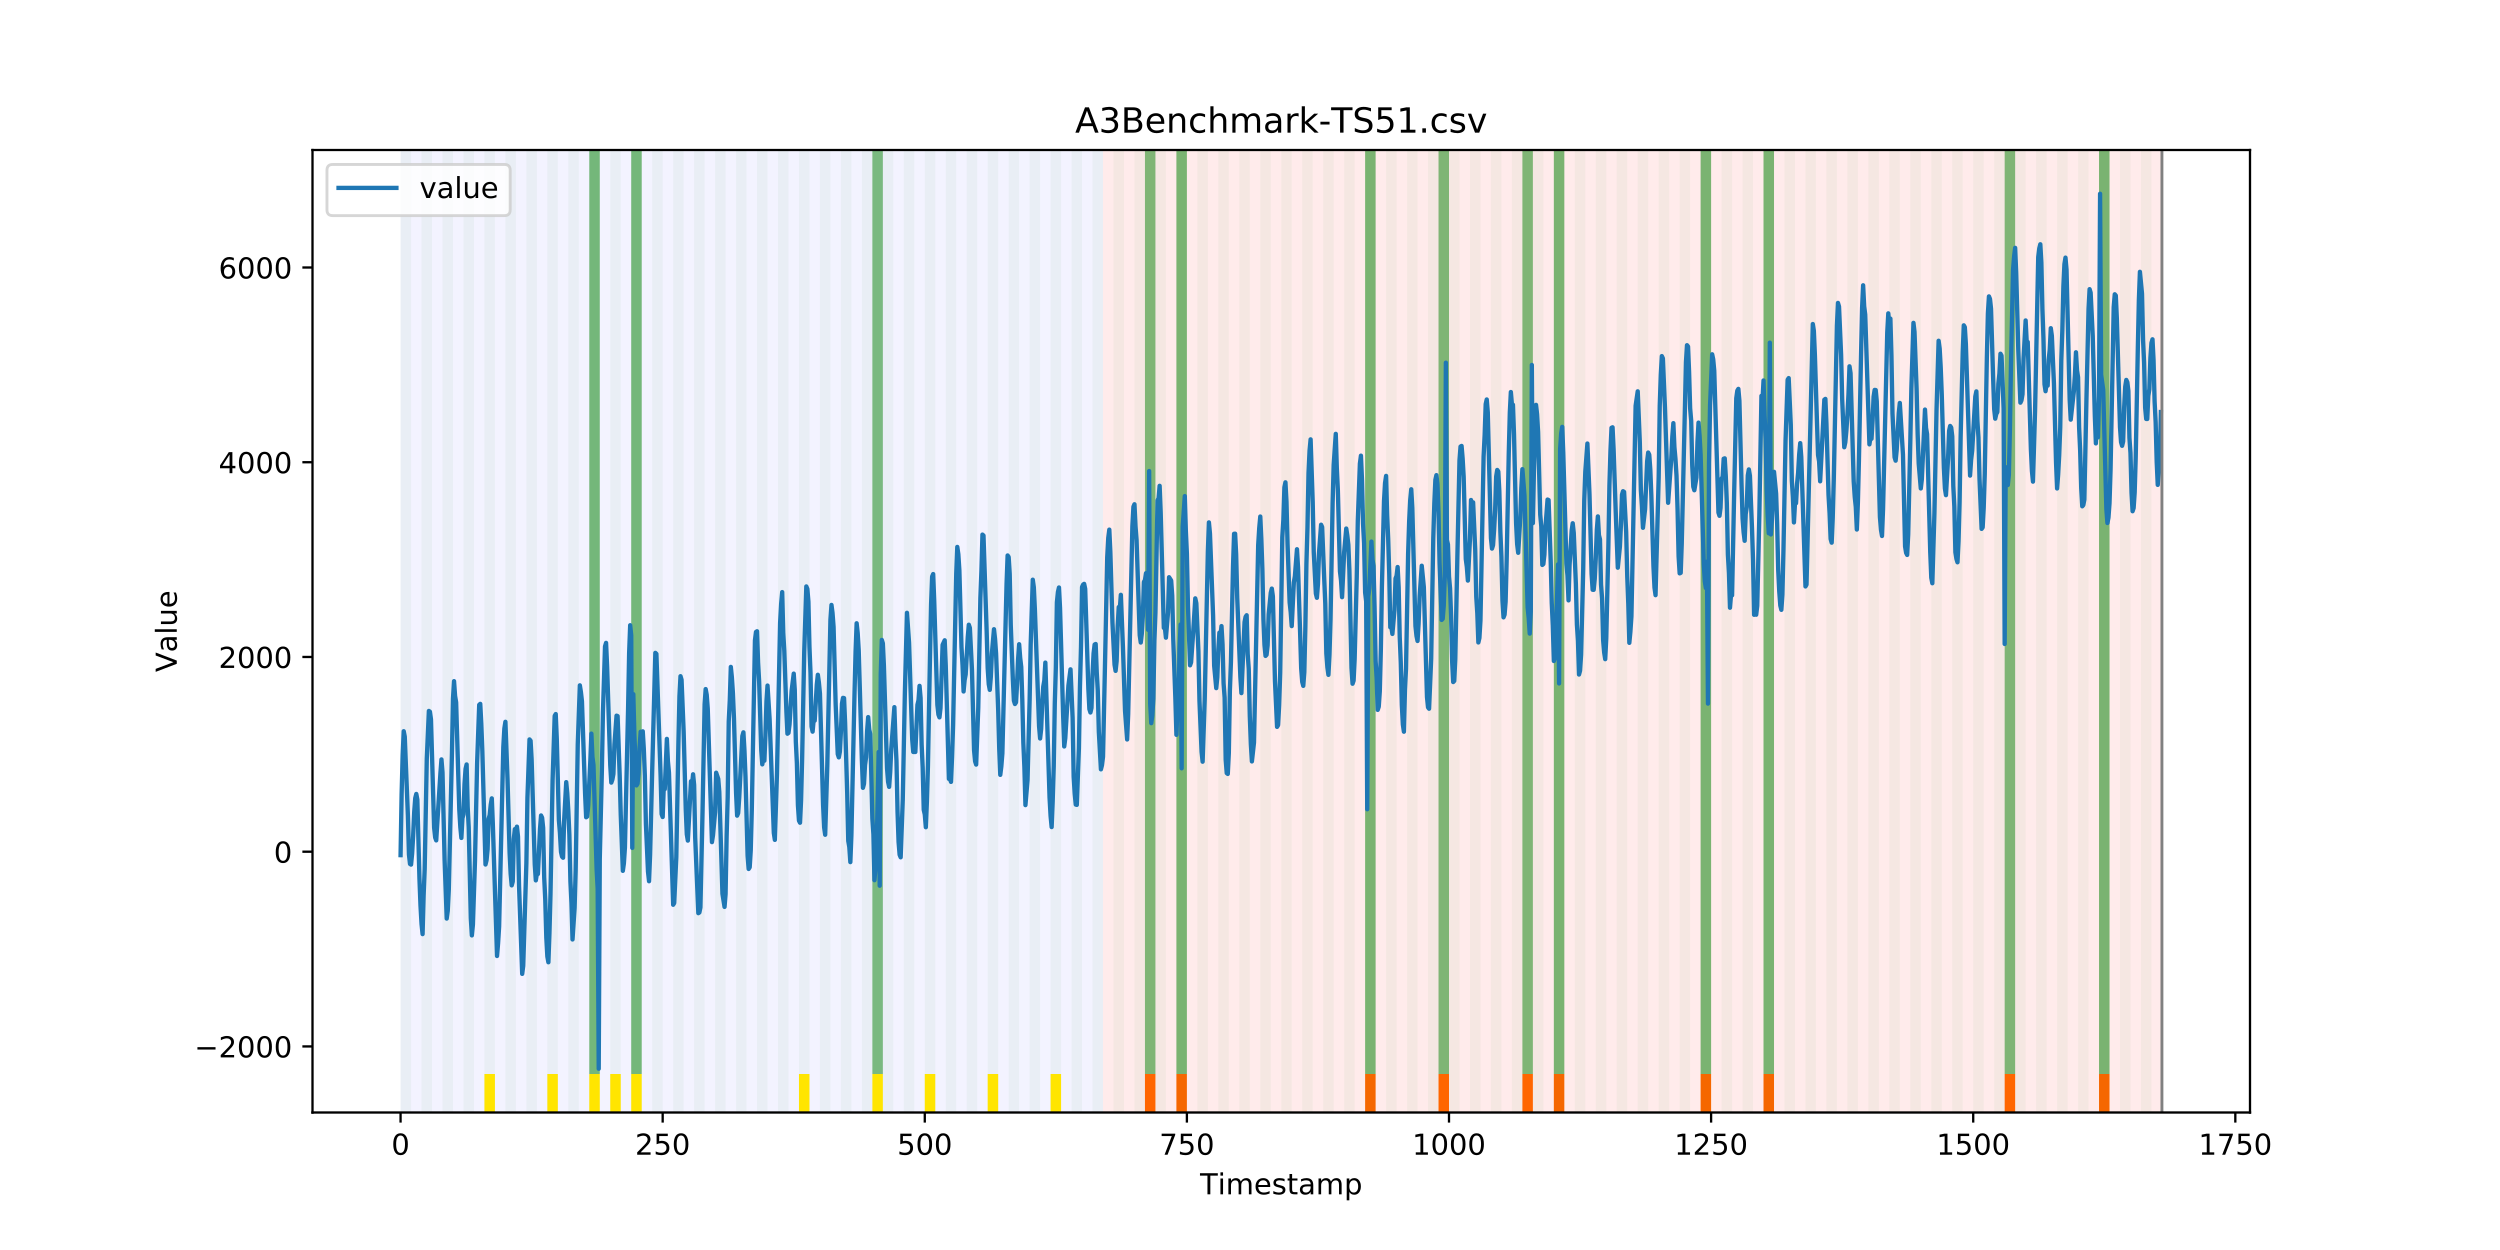 <?xml version="1.0" encoding="utf-8" standalone="no"?>
<!DOCTYPE svg PUBLIC "-//W3C//DTD SVG 1.1//EN"
  "http://www.w3.org/Graphics/SVG/1.1/DTD/svg11.dtd">
<!-- Created with matplotlib (https://matplotlib.org/) -->
<svg height="432pt" version="1.1" viewBox="0 0 864 432" width="864pt" xmlns="http://www.w3.org/2000/svg" xmlns:xlink="http://www.w3.org/1999/xlink">
 <defs>
  <style type="text/css">
*{stroke-linecap:butt;stroke-linejoin:round;}
  </style>
 </defs>
 <g id="figure_1">
  <g id="patch_1">
   <path d="M 0 432 
L 864 432 
L 864 0 
L 0 0 
z
" style="fill:#ffffff;"/>
  </g>
  <g id="axes_1">
   <g id="patch_2">
    <path d="M 108 384.48 
L 777.6 384.48 
L 777.6 51.84 
L 108 51.84 
z
" style="fill:#ffffff;"/>
   </g>
   <g id="patch_3">
    <path clip-path="url(#pc50ceb18cb)" d="M 138.436 384.48 
L 138.436 51.84 
L 381.203 51.84 
L 381.203 384.48 
z
" style="fill:#0000ff;opacity:0.05;"/>
   </g>
   <g id="patch_4">
    <path clip-path="url(#pc50ceb18cb)" d="M 381.203 384.48 
L 381.203 51.84 
L 747.164 51.84 
L 747.164 384.48 
z
" style="fill:#ff0000;opacity:0.08;"/>
   </g>
   <g id="patch_5">
    <path clip-path="url(#pc50ceb18cb)" d="M 138.436 384.48 
L 138.436 51.84 
L 142.06 51.84 
L 142.06 384.48 
z
" style="fill:#008000;opacity:0.04;"/>
   </g>
   <g id="patch_6">
    <path clip-path="url(#pc50ceb18cb)" d="M 145.683 384.48 
L 145.683 51.84 
L 149.306 51.84 
L 149.306 384.48 
z
" style="fill:#008000;opacity:0.04;"/>
   </g>
   <g id="patch_7">
    <path clip-path="url(#pc50ceb18cb)" d="M 152.93 384.48 
L 152.93 51.84 
L 156.553 51.84 
L 156.553 384.48 
z
" style="fill:#008000;opacity:0.04;"/>
   </g>
   <g id="patch_8">
    <path clip-path="url(#pc50ceb18cb)" d="M 395.696 384.48 
L 395.696 371.174 
L 399.319 371.174 
L 399.319 384.48 
z
" style="fill:#ff6600;"/>
   </g>
   <g id="patch_9">
    <path clip-path="url(#pc50ceb18cb)" d="M 160.177 384.48 
L 160.177 51.84 
L 163.8 51.84 
L 163.8 384.48 
z
" style="fill:#008000;opacity:0.04;"/>
   </g>
   <g id="patch_10">
    <path clip-path="url(#pc50ceb18cb)" d="M 406.566 384.48 
L 406.566 371.174 
L 410.19 371.174 
L 410.19 384.48 
z
" style="fill:#ff6600;"/>
   </g>
   <g id="patch_11">
    <path clip-path="url(#pc50ceb18cb)" d="M 167.423 384.48 
L 167.423 51.84 
L 171.047 51.84 
L 171.047 384.48 
z
" style="fill:#008000;opacity:0.04;"/>
   </g>
   <g id="patch_12">
    <path clip-path="url(#pc50ceb18cb)" d="M 167.423 384.48 
L 167.423 371.174 
L 171.047 371.174 
L 171.047 384.48 
z
" style="fill:#ffe500;"/>
   </g>
   <g id="patch_13">
    <path clip-path="url(#pc50ceb18cb)" d="M 174.67 384.48 
L 174.67 51.84 
L 178.294 51.84 
L 178.294 384.48 
z
" style="fill:#008000;opacity:0.04;"/>
   </g>
   <g id="patch_14">
    <path clip-path="url(#pc50ceb18cb)" d="M 181.917 384.48 
L 181.917 51.84 
L 185.54 51.84 
L 185.54 384.48 
z
" style="fill:#008000;opacity:0.04;"/>
   </g>
   <g id="patch_15">
    <path clip-path="url(#pc50ceb18cb)" d="M 189.164 384.48 
L 189.164 51.84 
L 192.787 51.84 
L 192.787 384.48 
z
" style="fill:#008000;opacity:0.04;"/>
   </g>
   <g id="patch_16">
    <path clip-path="url(#pc50ceb18cb)" d="M 189.164 384.48 
L 189.164 371.174 
L 192.787 371.174 
L 192.787 384.48 
z
" style="fill:#ffe500;"/>
   </g>
   <g id="patch_17">
    <path clip-path="url(#pc50ceb18cb)" d="M 196.41 384.48 
L 196.41 51.84 
L 200.034 51.84 
L 200.034 384.48 
z
" style="fill:#008000;opacity:0.04;"/>
   </g>
   <g id="patch_18">
    <path clip-path="url(#pc50ceb18cb)" d="M 203.657 384.48 
L 203.657 51.84 
L 207.281 51.84 
L 207.281 384.48 
z
" style="fill:#008000;opacity:0.04;"/>
   </g>
   <g id="patch_19">
    <path clip-path="url(#pc50ceb18cb)" d="M 203.657 371.174 
L 203.657 51.84 
L 207.281 51.84 
L 207.281 371.174 
z
" style="fill:#008000;opacity:0.5;"/>
   </g>
   <g id="patch_20">
    <path clip-path="url(#pc50ceb18cb)" d="M 203.657 384.48 
L 203.657 371.174 
L 207.281 371.174 
L 207.281 384.48 
z
" style="fill:#ffe500;"/>
   </g>
   <g id="patch_21">
    <path clip-path="url(#pc50ceb18cb)" d="M 210.904 384.48 
L 210.904 51.84 
L 214.527 51.84 
L 214.527 384.48 
z
" style="fill:#008000;opacity:0.04;"/>
   </g>
   <g id="patch_22">
    <path clip-path="url(#pc50ceb18cb)" d="M 210.904 384.48 
L 210.904 371.174 
L 214.527 371.174 
L 214.527 384.48 
z
" style="fill:#ffe500;"/>
   </g>
   <g id="patch_23">
    <path clip-path="url(#pc50ceb18cb)" d="M 218.151 384.48 
L 218.151 51.84 
L 221.774 51.84 
L 221.774 384.48 
z
" style="fill:#008000;opacity:0.04;"/>
   </g>
   <g id="patch_24">
    <path clip-path="url(#pc50ceb18cb)" d="M 218.151 371.174 
L 218.151 51.84 
L 221.774 51.84 
L 221.774 371.174 
z
" style="fill:#008000;opacity:0.5;"/>
   </g>
   <g id="patch_25">
    <path clip-path="url(#pc50ceb18cb)" d="M 218.151 384.48 
L 218.151 371.174 
L 221.774 371.174 
L 221.774 384.48 
z
" style="fill:#ffe500;"/>
   </g>
   <g id="patch_26">
    <path clip-path="url(#pc50ceb18cb)" d="M 225.397 384.48 
L 225.397 51.84 
L 229.021 51.84 
L 229.021 384.48 
z
" style="fill:#008000;opacity:0.04;"/>
   </g>
   <g id="patch_27">
    <path clip-path="url(#pc50ceb18cb)" d="M 471.787 384.48 
L 471.787 371.174 
L 475.41 371.174 
L 475.41 384.48 
z
" style="fill:#ff6600;"/>
   </g>
   <g id="patch_28">
    <path clip-path="url(#pc50ceb18cb)" d="M 232.644 384.48 
L 232.644 51.84 
L 236.268 51.84 
L 236.268 384.48 
z
" style="fill:#008000;opacity:0.04;"/>
   </g>
   <g id="patch_29">
    <path clip-path="url(#pc50ceb18cb)" d="M 239.891 384.48 
L 239.891 51.84 
L 243.514 51.84 
L 243.514 384.48 
z
" style="fill:#008000;opacity:0.04;"/>
   </g>
   <g id="patch_30">
    <path clip-path="url(#pc50ceb18cb)" d="M 247.138 384.48 
L 247.138 51.84 
L 250.761 51.84 
L 250.761 384.48 
z
" style="fill:#008000;opacity:0.04;"/>
   </g>
   <g id="patch_31">
    <path clip-path="url(#pc50ceb18cb)" d="M 254.384 384.48 
L 254.384 51.84 
L 258.008 51.84 
L 258.008 384.48 
z
" style="fill:#008000;opacity:0.04;"/>
   </g>
   <g id="patch_32">
    <path clip-path="url(#pc50ceb18cb)" d="M 497.151 384.48 
L 497.151 371.174 
L 500.774 371.174 
L 500.774 384.48 
z
" style="fill:#ff6600;"/>
   </g>
   <g id="patch_33">
    <path clip-path="url(#pc50ceb18cb)" d="M 261.631 384.48 
L 261.631 51.84 
L 265.255 51.84 
L 265.255 384.48 
z
" style="fill:#008000;opacity:0.04;"/>
   </g>
   <g id="patch_34">
    <path clip-path="url(#pc50ceb18cb)" d="M 268.878 384.48 
L 268.878 51.84 
L 272.501 51.84 
L 272.501 384.48 
z
" style="fill:#008000;opacity:0.04;"/>
   </g>
   <g id="patch_35">
    <path clip-path="url(#pc50ceb18cb)" d="M 276.125 384.48 
L 276.125 51.84 
L 279.748 51.84 
L 279.748 384.48 
z
" style="fill:#008000;opacity:0.04;"/>
   </g>
   <g id="patch_36">
    <path clip-path="url(#pc50ceb18cb)" d="M 276.125 384.48 
L 276.125 371.174 
L 279.748 371.174 
L 279.748 384.48 
z
" style="fill:#ffe500;"/>
   </g>
   <g id="patch_37">
    <path clip-path="url(#pc50ceb18cb)" d="M 283.371 384.48 
L 283.371 51.84 
L 286.995 51.84 
L 286.995 384.48 
z
" style="fill:#008000;opacity:0.04;"/>
   </g>
   <g id="patch_38">
    <path clip-path="url(#pc50ceb18cb)" d="M 526.138 384.48 
L 526.138 371.174 
L 529.761 371.174 
L 529.761 384.48 
z
" style="fill:#ff6600;"/>
   </g>
   <g id="patch_39">
    <path clip-path="url(#pc50ceb18cb)" d="M 290.618 384.48 
L 290.618 51.84 
L 294.242 51.84 
L 294.242 384.48 
z
" style="fill:#008000;opacity:0.04;"/>
   </g>
   <g id="patch_40">
    <path clip-path="url(#pc50ceb18cb)" d="M 537.008 384.48 
L 537.008 371.174 
L 540.631 371.174 
L 540.631 384.48 
z
" style="fill:#ff6600;"/>
   </g>
   <g id="patch_41">
    <path clip-path="url(#pc50ceb18cb)" d="M 297.865 384.48 
L 297.865 51.84 
L 301.488 51.84 
L 301.488 384.48 
z
" style="fill:#008000;opacity:0.04;"/>
   </g>
   <g id="patch_42">
    <path clip-path="url(#pc50ceb18cb)" d="M 301.488 371.174 
L 301.488 51.84 
L 305.112 51.84 
L 305.112 371.174 
z
" style="fill:#008000;opacity:0.5;"/>
   </g>
   <g id="patch_43">
    <path clip-path="url(#pc50ceb18cb)" d="M 301.488 384.48 
L 301.488 371.174 
L 305.112 371.174 
L 305.112 384.48 
z
" style="fill:#ffe500;"/>
   </g>
   <g id="patch_44">
    <path clip-path="url(#pc50ceb18cb)" d="M 305.112 384.48 
L 305.112 51.84 
L 308.735 51.84 
L 308.735 384.48 
z
" style="fill:#008000;opacity:0.04;"/>
   </g>
   <g id="patch_45">
    <path clip-path="url(#pc50ceb18cb)" d="M 312.358 384.48 
L 312.358 51.84 
L 315.982 51.84 
L 315.982 384.48 
z
" style="fill:#008000;opacity:0.04;"/>
   </g>
   <g id="patch_46">
    <path clip-path="url(#pc50ceb18cb)" d="M 319.605 384.48 
L 319.605 51.84 
L 323.229 51.84 
L 323.229 384.48 
z
" style="fill:#008000;opacity:0.04;"/>
   </g>
   <g id="patch_47">
    <path clip-path="url(#pc50ceb18cb)" d="M 319.605 384.48 
L 319.605 371.174 
L 323.229 371.174 
L 323.229 384.48 
z
" style="fill:#ffe500;"/>
   </g>
   <g id="patch_48">
    <path clip-path="url(#pc50ceb18cb)" d="M 326.852 384.48 
L 326.852 51.84 
L 330.475 51.84 
L 330.475 384.48 
z
" style="fill:#008000;opacity:0.04;"/>
   </g>
   <g id="patch_49">
    <path clip-path="url(#pc50ceb18cb)" d="M 334.099 384.48 
L 334.099 51.84 
L 337.722 51.84 
L 337.722 384.48 
z
" style="fill:#008000;opacity:0.04;"/>
   </g>
   <g id="patch_50">
    <path clip-path="url(#pc50ceb18cb)" d="M 341.345 384.48 
L 341.345 51.84 
L 344.969 51.84 
L 344.969 384.48 
z
" style="fill:#008000;opacity:0.04;"/>
   </g>
   <g id="patch_51">
    <path clip-path="url(#pc50ceb18cb)" d="M 341.345 384.48 
L 341.345 371.174 
L 344.969 371.174 
L 344.969 384.48 
z
" style="fill:#ffe500;"/>
   </g>
   <g id="patch_52">
    <path clip-path="url(#pc50ceb18cb)" d="M 587.735 384.48 
L 587.735 371.174 
L 591.358 371.174 
L 591.358 384.48 
z
" style="fill:#ff6600;"/>
   </g>
   <g id="patch_53">
    <path clip-path="url(#pc50ceb18cb)" d="M 348.592 384.48 
L 348.592 51.84 
L 352.216 51.84 
L 352.216 384.48 
z
" style="fill:#008000;opacity:0.04;"/>
   </g>
   <g id="patch_54">
    <path clip-path="url(#pc50ceb18cb)" d="M 355.839 384.48 
L 355.839 51.84 
L 359.462 51.84 
L 359.462 384.48 
z
" style="fill:#008000;opacity:0.04;"/>
   </g>
   <g id="patch_55">
    <path clip-path="url(#pc50ceb18cb)" d="M 363.086 384.48 
L 363.086 51.84 
L 366.709 51.84 
L 366.709 384.48 
z
" style="fill:#008000;opacity:0.04;"/>
   </g>
   <g id="patch_56">
    <path clip-path="url(#pc50ceb18cb)" d="M 363.086 384.48 
L 363.086 371.174 
L 366.709 371.174 
L 366.709 384.48 
z
" style="fill:#ffe500;"/>
   </g>
   <g id="patch_57">
    <path clip-path="url(#pc50ceb18cb)" d="M 609.475 384.48 
L 609.475 371.174 
L 613.099 371.174 
L 613.099 384.48 
z
" style="fill:#ff6600;"/>
   </g>
   <g id="patch_58">
    <path clip-path="url(#pc50ceb18cb)" d="M 370.332 384.48 
L 370.332 51.84 
L 373.956 51.84 
L 373.956 384.48 
z
" style="fill:#008000;opacity:0.04;"/>
   </g>
   <g id="patch_59">
    <path clip-path="url(#pc50ceb18cb)" d="M 377.579 384.48 
L 377.579 51.84 
L 381.203 51.84 
L 381.203 384.48 
z
" style="fill:#008000;opacity:0.04;"/>
   </g>
   <g id="patch_60">
    <path clip-path="url(#pc50ceb18cb)" d="M 384.826 384.48 
L 384.826 51.84 
L 388.449 51.84 
L 388.449 384.48 
z
" style="fill:#008000;opacity:0.04;"/>
   </g>
   <g id="patch_61">
    <path clip-path="url(#pc50ceb18cb)" d="M 392.073 384.48 
L 392.073 51.84 
L 395.696 51.84 
L 395.696 384.48 
z
" style="fill:#008000;opacity:0.04;"/>
   </g>
   <g id="patch_62">
    <path clip-path="url(#pc50ceb18cb)" d="M 395.696 371.174 
L 395.696 51.84 
L 399.319 51.84 
L 399.319 371.174 
z
" style="fill:#008000;opacity:0.5;"/>
   </g>
   <g id="patch_63">
    <path clip-path="url(#pc50ceb18cb)" d="M 399.319 384.48 
L 399.319 51.84 
L 402.943 51.84 
L 402.943 384.48 
z
" style="fill:#008000;opacity:0.04;"/>
   </g>
   <g id="patch_64">
    <path clip-path="url(#pc50ceb18cb)" d="M 406.566 384.48 
L 406.566 51.84 
L 410.19 51.84 
L 410.19 384.48 
z
" style="fill:#008000;opacity:0.04;"/>
   </g>
   <g id="patch_65">
    <path clip-path="url(#pc50ceb18cb)" d="M 406.566 371.174 
L 406.566 51.84 
L 410.19 51.84 
L 410.19 371.174 
z
" style="fill:#008000;opacity:0.5;"/>
   </g>
   <g id="patch_66">
    <path clip-path="url(#pc50ceb18cb)" d="M 413.813 384.48 
L 413.813 51.84 
L 417.436 51.84 
L 417.436 384.48 
z
" style="fill:#008000;opacity:0.04;"/>
   </g>
   <g id="patch_67">
    <path clip-path="url(#pc50ceb18cb)" d="M 421.06 384.48 
L 421.06 51.84 
L 424.683 51.84 
L 424.683 384.48 
z
" style="fill:#008000;opacity:0.04;"/>
   </g>
   <g id="patch_68">
    <path clip-path="url(#pc50ceb18cb)" d="M 428.306 384.48 
L 428.306 51.84 
L 431.93 51.84 
L 431.93 384.48 
z
" style="fill:#008000;opacity:0.04;"/>
   </g>
   <g id="patch_69">
    <path clip-path="url(#pc50ceb18cb)" d="M 435.553 384.48 
L 435.553 51.84 
L 439.177 51.84 
L 439.177 384.48 
z
" style="fill:#008000;opacity:0.04;"/>
   </g>
   <g id="patch_70">
    <path clip-path="url(#pc50ceb18cb)" d="M 442.8 384.48 
L 442.8 51.84 
L 446.423 51.84 
L 446.423 384.48 
z
" style="fill:#008000;opacity:0.04;"/>
   </g>
   <g id="patch_71">
    <path clip-path="url(#pc50ceb18cb)" d="M 450.047 384.48 
L 450.047 51.84 
L 453.67 51.84 
L 453.67 384.48 
z
" style="fill:#008000;opacity:0.04;"/>
   </g>
   <g id="patch_72">
    <path clip-path="url(#pc50ceb18cb)" d="M 692.813 384.48 
L 692.813 371.174 
L 696.436 371.174 
L 696.436 384.48 
z
" style="fill:#ff6600;"/>
   </g>
   <g id="patch_73">
    <path clip-path="url(#pc50ceb18cb)" d="M 457.294 384.48 
L 457.294 51.84 
L 460.917 51.84 
L 460.917 384.48 
z
" style="fill:#008000;opacity:0.04;"/>
   </g>
   <g id="patch_74">
    <path clip-path="url(#pc50ceb18cb)" d="M 464.54 384.48 
L 464.54 51.84 
L 468.164 51.84 
L 468.164 384.48 
z
" style="fill:#008000;opacity:0.04;"/>
   </g>
   <g id="patch_75">
    <path clip-path="url(#pc50ceb18cb)" d="M 471.787 384.48 
L 471.787 51.84 
L 475.41 51.84 
L 475.41 384.48 
z
" style="fill:#008000;opacity:0.04;"/>
   </g>
   <g id="patch_76">
    <path clip-path="url(#pc50ceb18cb)" d="M 471.787 371.174 
L 471.787 51.84 
L 475.41 51.84 
L 475.41 371.174 
z
" style="fill:#008000;opacity:0.5;"/>
   </g>
   <g id="patch_77">
    <path clip-path="url(#pc50ceb18cb)" d="M 479.034 384.48 
L 479.034 51.84 
L 482.657 51.84 
L 482.657 384.48 
z
" style="fill:#008000;opacity:0.04;"/>
   </g>
   <g id="patch_78">
    <path clip-path="url(#pc50ceb18cb)" d="M 725.423 384.48 
L 725.423 371.174 
L 729.047 371.174 
L 729.047 384.48 
z
" style="fill:#ff6600;"/>
   </g>
   <g id="patch_79">
    <path clip-path="url(#pc50ceb18cb)" d="M 486.281 384.48 
L 486.281 51.84 
L 489.904 51.84 
L 489.904 384.48 
z
" style="fill:#008000;opacity:0.04;"/>
   </g>
   <g id="patch_80">
    <path clip-path="url(#pc50ceb18cb)" d="M 493.527 384.48 
L 493.527 51.84 
L 497.151 51.84 
L 497.151 384.48 
z
" style="fill:#008000;opacity:0.04;"/>
   </g>
   <g id="patch_81">
    <path clip-path="url(#pc50ceb18cb)" d="M 497.151 371.174 
L 497.151 51.84 
L 500.774 51.84 
L 500.774 371.174 
z
" style="fill:#008000;opacity:0.5;"/>
   </g>
   <g id="patch_82">
    <path clip-path="url(#pc50ceb18cb)" d="M 500.774 384.48 
L 500.774 51.84 
L 504.397 51.84 
L 504.397 384.48 
z
" style="fill:#008000;opacity:0.04;"/>
   </g>
   <g id="patch_83">
    <path clip-path="url(#pc50ceb18cb)" d="M 508.021 384.48 
L 508.021 51.84 
L 511.644 51.84 
L 511.644 384.48 
z
" style="fill:#008000;opacity:0.04;"/>
   </g>
   <g id="patch_84">
    <path clip-path="url(#pc50ceb18cb)" d="M 515.268 384.48 
L 515.268 51.84 
L 518.891 51.84 
L 518.891 384.48 
z
" style="fill:#008000;opacity:0.04;"/>
   </g>
   <g id="patch_85">
    <path clip-path="url(#pc50ceb18cb)" d="M 522.514 384.48 
L 522.514 51.84 
L 526.138 51.84 
L 526.138 384.48 
z
" style="fill:#008000;opacity:0.04;"/>
   </g>
   <g id="patch_86">
    <path clip-path="url(#pc50ceb18cb)" d="M 526.138 371.174 
L 526.138 51.84 
L 529.761 51.84 
L 529.761 371.174 
z
" style="fill:#008000;opacity:0.5;"/>
   </g>
   <g id="patch_87">
    <path clip-path="url(#pc50ceb18cb)" d="M 529.761 384.48 
L 529.761 51.84 
L 533.384 51.84 
L 533.384 384.48 
z
" style="fill:#008000;opacity:0.04;"/>
   </g>
   <g id="patch_88">
    <path clip-path="url(#pc50ceb18cb)" d="M 537.008 384.48 
L 537.008 51.84 
L 540.631 51.84 
L 540.631 384.48 
z
" style="fill:#008000;opacity:0.04;"/>
   </g>
   <g id="patch_89">
    <path clip-path="url(#pc50ceb18cb)" d="M 537.008 371.174 
L 537.008 51.84 
L 540.631 51.84 
L 540.631 371.174 
z
" style="fill:#008000;opacity:0.5;"/>
   </g>
   <g id="patch_90">
    <path clip-path="url(#pc50ceb18cb)" d="M 544.255 384.48 
L 544.255 51.84 
L 547.878 51.84 
L 547.878 384.48 
z
" style="fill:#008000;opacity:0.04;"/>
   </g>
   <g id="patch_91">
    <path clip-path="url(#pc50ceb18cb)" d="M 551.501 384.48 
L 551.501 51.84 
L 555.125 51.84 
L 555.125 384.48 
z
" style="fill:#008000;opacity:0.04;"/>
   </g>
   <g id="patch_92">
    <path clip-path="url(#pc50ceb18cb)" d="M 558.748 384.48 
L 558.748 51.84 
L 562.371 51.84 
L 562.371 384.48 
z
" style="fill:#008000;opacity:0.04;"/>
   </g>
   <g id="patch_93">
    <path clip-path="url(#pc50ceb18cb)" d="M 565.995 384.48 
L 565.995 51.84 
L 569.618 51.84 
L 569.618 384.48 
z
" style="fill:#008000;opacity:0.04;"/>
   </g>
   <g id="patch_94">
    <path clip-path="url(#pc50ceb18cb)" d="M 573.242 384.48 
L 573.242 51.84 
L 576.865 51.84 
L 576.865 384.48 
z
" style="fill:#008000;opacity:0.04;"/>
   </g>
   <g id="patch_95">
    <path clip-path="url(#pc50ceb18cb)" d="M 580.488 384.48 
L 580.488 51.84 
L 584.112 51.84 
L 584.112 384.48 
z
" style="fill:#008000;opacity:0.04;"/>
   </g>
   <g id="patch_96">
    <path clip-path="url(#pc50ceb18cb)" d="M 587.735 384.48 
L 587.735 51.84 
L 591.358 51.84 
L 591.358 384.48 
z
" style="fill:#008000;opacity:0.04;"/>
   </g>
   <g id="patch_97">
    <path clip-path="url(#pc50ceb18cb)" d="M 587.735 371.174 
L 587.735 51.84 
L 591.358 51.84 
L 591.358 371.174 
z
" style="fill:#008000;opacity:0.5;"/>
   </g>
   <g id="patch_98">
    <path clip-path="url(#pc50ceb18cb)" d="M 594.982 384.48 
L 594.982 51.84 
L 598.605 51.84 
L 598.605 384.48 
z
" style="fill:#008000;opacity:0.04;"/>
   </g>
   <g id="patch_99">
    <path clip-path="url(#pc50ceb18cb)" d="M 602.229 384.48 
L 602.229 51.84 
L 605.852 51.84 
L 605.852 384.48 
z
" style="fill:#008000;opacity:0.04;"/>
   </g>
   <g id="patch_100">
    <path clip-path="url(#pc50ceb18cb)" d="M 609.475 384.48 
L 609.475 51.84 
L 613.099 51.84 
L 613.099 384.48 
z
" style="fill:#008000;opacity:0.04;"/>
   </g>
   <g id="patch_101">
    <path clip-path="url(#pc50ceb18cb)" d="M 609.475 371.174 
L 609.475 51.84 
L 613.099 51.84 
L 613.099 371.174 
z
" style="fill:#008000;opacity:0.5;"/>
   </g>
   <g id="patch_102">
    <path clip-path="url(#pc50ceb18cb)" d="M 616.722 384.48 
L 616.722 51.84 
L 620.345 51.84 
L 620.345 384.48 
z
" style="fill:#008000;opacity:0.04;"/>
   </g>
   <g id="patch_103">
    <path clip-path="url(#pc50ceb18cb)" d="M 623.969 384.48 
L 623.969 51.84 
L 627.592 51.84 
L 627.592 384.48 
z
" style="fill:#008000;opacity:0.04;"/>
   </g>
   <g id="patch_104">
    <path clip-path="url(#pc50ceb18cb)" d="M 631.216 384.48 
L 631.216 51.84 
L 634.839 51.84 
L 634.839 384.48 
z
" style="fill:#008000;opacity:0.04;"/>
   </g>
   <g id="patch_105">
    <path clip-path="url(#pc50ceb18cb)" d="M 638.462 384.48 
L 638.462 51.84 
L 642.086 51.84 
L 642.086 384.48 
z
" style="fill:#008000;opacity:0.04;"/>
   </g>
   <g id="patch_106">
    <path clip-path="url(#pc50ceb18cb)" d="M 645.709 384.48 
L 645.709 51.84 
L 649.332 51.84 
L 649.332 384.48 
z
" style="fill:#008000;opacity:0.04;"/>
   </g>
   <g id="patch_107">
    <path clip-path="url(#pc50ceb18cb)" d="M 652.956 384.48 
L 652.956 51.84 
L 656.579 51.84 
L 656.579 384.48 
z
" style="fill:#008000;opacity:0.04;"/>
   </g>
   <g id="patch_108">
    <path clip-path="url(#pc50ceb18cb)" d="M 660.203 384.48 
L 660.203 51.84 
L 663.826 51.84 
L 663.826 384.48 
z
" style="fill:#008000;opacity:0.04;"/>
   </g>
   <g id="patch_109">
    <path clip-path="url(#pc50ceb18cb)" d="M 667.449 384.48 
L 667.449 51.84 
L 671.073 51.84 
L 671.073 384.48 
z
" style="fill:#008000;opacity:0.04;"/>
   </g>
   <g id="patch_110">
    <path clip-path="url(#pc50ceb18cb)" d="M 674.696 384.48 
L 674.696 51.84 
L 678.319 51.84 
L 678.319 384.48 
z
" style="fill:#008000;opacity:0.04;"/>
   </g>
   <g id="patch_111">
    <path clip-path="url(#pc50ceb18cb)" d="M 681.943 384.48 
L 681.943 51.84 
L 685.566 51.84 
L 685.566 384.48 
z
" style="fill:#008000;opacity:0.04;"/>
   </g>
   <g id="patch_112">
    <path clip-path="url(#pc50ceb18cb)" d="M 689.19 384.48 
L 689.19 51.84 
L 692.813 51.84 
L 692.813 384.48 
z
" style="fill:#008000;opacity:0.04;"/>
   </g>
   <g id="patch_113">
    <path clip-path="url(#pc50ceb18cb)" d="M 692.813 371.174 
L 692.813 51.84 
L 696.436 51.84 
L 696.436 371.174 
z
" style="fill:#008000;opacity:0.5;"/>
   </g>
   <g id="patch_114">
    <path clip-path="url(#pc50ceb18cb)" d="M 696.436 384.48 
L 696.436 51.84 
L 700.06 51.84 
L 700.06 384.48 
z
" style="fill:#008000;opacity:0.04;"/>
   </g>
   <g id="patch_115">
    <path clip-path="url(#pc50ceb18cb)" d="M 703.683 384.48 
L 703.683 51.84 
L 707.306 51.84 
L 707.306 384.48 
z
" style="fill:#008000;opacity:0.04;"/>
   </g>
   <g id="patch_116">
    <path clip-path="url(#pc50ceb18cb)" d="M 710.93 384.48 
L 710.93 51.84 
L 714.553 51.84 
L 714.553 384.48 
z
" style="fill:#008000;opacity:0.04;"/>
   </g>
   <g id="patch_117">
    <path clip-path="url(#pc50ceb18cb)" d="M 718.177 384.48 
L 718.177 51.84 
L 721.8 51.84 
L 721.8 384.48 
z
" style="fill:#008000;opacity:0.04;"/>
   </g>
   <g id="patch_118">
    <path clip-path="url(#pc50ceb18cb)" d="M 725.423 384.48 
L 725.423 51.84 
L 729.047 51.84 
L 729.047 384.48 
z
" style="fill:#008000;opacity:0.04;"/>
   </g>
   <g id="patch_119">
    <path clip-path="url(#pc50ceb18cb)" d="M 725.423 371.174 
L 725.423 51.84 
L 729.047 51.84 
L 729.047 371.174 
z
" style="fill:#008000;opacity:0.5;"/>
   </g>
   <g id="patch_120">
    <path clip-path="url(#pc50ceb18cb)" d="M 732.67 384.48 
L 732.67 51.84 
L 736.294 51.84 
L 736.294 384.48 
z
" style="fill:#008000;opacity:0.04;"/>
   </g>
   <g id="patch_121">
    <path clip-path="url(#pc50ceb18cb)" d="M 739.917 384.48 
L 739.917 51.84 
L 743.54 51.84 
L 743.54 384.48 
z
" style="fill:#008000;opacity:0.04;"/>
   </g>
   <g id="matplotlib.axis_1">
    <g id="xtick_1">
     <g id="line2d_1">
      <defs>
       <path d="M 0 0 
L 0 3.5 
" id="mc69abcfc3b" style="stroke:#000000;stroke-width:0.8;"/>
      </defs>
      <g>
       <use style="stroke:#000000;stroke-width:0.8;" x="138.436" xlink:href="#mc69abcfc3b" y="384.48"/>
      </g>
     </g>
     <g id="text_1">
      <!-- 0 -->
      <defs>
       <path d="M 31.781 66.406 
Q 24.172 66.406 20.328 58.906 
Q 16.5 51.422 16.5 36.375 
Q 16.5 21.391 20.328 13.891 
Q 24.172 6.391 31.781 6.391 
Q 39.453 6.391 43.281 13.891 
Q 47.125 21.391 47.125 36.375 
Q 47.125 51.422 43.281 58.906 
Q 39.453 66.406 31.781 66.406 
z
M 31.781 74.219 
Q 44.047 74.219 50.516 64.516 
Q 56.984 54.828 56.984 36.375 
Q 56.984 17.969 50.516 8.266 
Q 44.047 -1.422 31.781 -1.422 
Q 19.531 -1.422 13.062 8.266 
Q 6.594 17.969 6.594 36.375 
Q 6.594 54.828 13.062 64.516 
Q 19.531 74.219 31.781 74.219 
z
" id="DejaVuSans-48"/>
      </defs>
      <g transform="translate(135.255 399.078)scale(0.1 -0.1)">
       <use xlink:href="#DejaVuSans-48"/>
      </g>
     </g>
    </g>
    <g id="xtick_2">
     <g id="line2d_2">
      <g>
       <use style="stroke:#000000;stroke-width:0.8;" x="229.021" xlink:href="#mc69abcfc3b" y="384.48"/>
      </g>
     </g>
     <g id="text_2">
      <!-- 250 -->
      <defs>
       <path d="M 19.188 8.297 
L 53.609 8.297 
L 53.609 0 
L 7.328 0 
L 7.328 8.297 
Q 12.938 14.109 22.625 23.891 
Q 32.328 33.688 34.812 36.531 
Q 39.547 41.844 41.422 45.531 
Q 43.312 49.219 43.312 52.781 
Q 43.312 58.594 39.234 62.25 
Q 35.156 65.922 28.609 65.922 
Q 23.969 65.922 18.812 64.312 
Q 13.672 62.703 7.812 59.422 
L 7.812 69.391 
Q 13.766 71.781 18.938 73 
Q 24.125 74.219 28.422 74.219 
Q 39.75 74.219 46.484 68.547 
Q 53.219 62.891 53.219 53.422 
Q 53.219 48.922 51.531 44.891 
Q 49.859 40.875 45.406 35.406 
Q 44.188 33.984 37.641 27.219 
Q 31.109 20.453 19.188 8.297 
z
" id="DejaVuSans-50"/>
       <path d="M 10.797 72.906 
L 49.516 72.906 
L 49.516 64.594 
L 19.828 64.594 
L 19.828 46.734 
Q 21.969 47.469 24.109 47.828 
Q 26.266 48.188 28.422 48.188 
Q 40.625 48.188 47.75 41.5 
Q 54.891 34.812 54.891 23.391 
Q 54.891 11.625 47.562 5.094 
Q 40.234 -1.422 26.906 -1.422 
Q 22.312 -1.422 17.547 -0.641 
Q 12.797 0.141 7.719 1.703 
L 7.719 11.625 
Q 12.109 9.234 16.797 8.062 
Q 21.484 6.891 26.703 6.891 
Q 35.156 6.891 40.078 11.328 
Q 45.016 15.766 45.016 23.391 
Q 45.016 31 40.078 35.438 
Q 35.156 39.891 26.703 39.891 
Q 22.75 39.891 18.812 39.016 
Q 14.891 38.141 10.797 36.281 
z
" id="DejaVuSans-53"/>
      </defs>
      <g transform="translate(219.477 399.078)scale(0.1 -0.1)">
       <use xlink:href="#DejaVuSans-50"/>
       <use x="63.623" xlink:href="#DejaVuSans-53"/>
       <use x="127.246" xlink:href="#DejaVuSans-48"/>
      </g>
     </g>
    </g>
    <g id="xtick_3">
     <g id="line2d_3">
      <g>
       <use style="stroke:#000000;stroke-width:0.8;" x="319.605" xlink:href="#mc69abcfc3b" y="384.48"/>
      </g>
     </g>
     <g id="text_3">
      <!-- 500 -->
      <g transform="translate(310.061 399.078)scale(0.1 -0.1)">
       <use xlink:href="#DejaVuSans-53"/>
       <use x="63.623" xlink:href="#DejaVuSans-48"/>
       <use x="127.246" xlink:href="#DejaVuSans-48"/>
      </g>
     </g>
    </g>
    <g id="xtick_4">
     <g id="line2d_4">
      <g>
       <use style="stroke:#000000;stroke-width:0.8;" x="410.19" xlink:href="#mc69abcfc3b" y="384.48"/>
      </g>
     </g>
     <g id="text_4">
      <!-- 750 -->
      <defs>
       <path d="M 8.203 72.906 
L 55.078 72.906 
L 55.078 68.703 
L 28.609 0 
L 18.312 0 
L 43.219 64.594 
L 8.203 64.594 
z
" id="DejaVuSans-55"/>
      </defs>
      <g transform="translate(400.646 399.078)scale(0.1 -0.1)">
       <use xlink:href="#DejaVuSans-55"/>
       <use x="63.623" xlink:href="#DejaVuSans-53"/>
       <use x="127.246" xlink:href="#DejaVuSans-48"/>
      </g>
     </g>
    </g>
    <g id="xtick_5">
     <g id="line2d_5">
      <g>
       <use style="stroke:#000000;stroke-width:0.8;" x="500.774" xlink:href="#mc69abcfc3b" y="384.48"/>
      </g>
     </g>
     <g id="text_5">
      <!-- 1000 -->
      <defs>
       <path d="M 12.406 8.297 
L 28.516 8.297 
L 28.516 63.922 
L 10.984 60.406 
L 10.984 69.391 
L 28.422 72.906 
L 38.281 72.906 
L 38.281 8.297 
L 54.391 8.297 
L 54.391 0 
L 12.406 0 
z
" id="DejaVuSans-49"/>
      </defs>
      <g transform="translate(488.049 399.078)scale(0.1 -0.1)">
       <use xlink:href="#DejaVuSans-49"/>
       <use x="63.623" xlink:href="#DejaVuSans-48"/>
       <use x="127.246" xlink:href="#DejaVuSans-48"/>
       <use x="190.869" xlink:href="#DejaVuSans-48"/>
      </g>
     </g>
    </g>
    <g id="xtick_6">
     <g id="line2d_6">
      <g>
       <use style="stroke:#000000;stroke-width:0.8;" x="591.358" xlink:href="#mc69abcfc3b" y="384.48"/>
      </g>
     </g>
     <g id="text_6">
      <!-- 1250 -->
      <g transform="translate(578.633 399.078)scale(0.1 -0.1)">
       <use xlink:href="#DejaVuSans-49"/>
       <use x="63.623" xlink:href="#DejaVuSans-50"/>
       <use x="127.246" xlink:href="#DejaVuSans-53"/>
       <use x="190.869" xlink:href="#DejaVuSans-48"/>
      </g>
     </g>
    </g>
    <g id="xtick_7">
     <g id="line2d_7">
      <g>
       <use style="stroke:#000000;stroke-width:0.8;" x="681.943" xlink:href="#mc69abcfc3b" y="384.48"/>
      </g>
     </g>
     <g id="text_7">
      <!-- 1500 -->
      <g transform="translate(669.218 399.078)scale(0.1 -0.1)">
       <use xlink:href="#DejaVuSans-49"/>
       <use x="63.623" xlink:href="#DejaVuSans-53"/>
       <use x="127.246" xlink:href="#DejaVuSans-48"/>
       <use x="190.869" xlink:href="#DejaVuSans-48"/>
      </g>
     </g>
    </g>
    <g id="xtick_8">
     <g id="line2d_8">
      <g>
       <use style="stroke:#000000;stroke-width:0.8;" x="772.527" xlink:href="#mc69abcfc3b" y="384.48"/>
      </g>
     </g>
     <g id="text_8">
      <!-- 1750 -->
      <g transform="translate(759.802 399.078)scale(0.1 -0.1)">
       <use xlink:href="#DejaVuSans-49"/>
       <use x="63.623" xlink:href="#DejaVuSans-55"/>
       <use x="127.246" xlink:href="#DejaVuSans-53"/>
       <use x="190.869" xlink:href="#DejaVuSans-48"/>
      </g>
     </g>
    </g>
    <g id="text_9">
     <!-- Timestamp -->
     <defs>
      <path d="M -0.297 72.906 
L 61.375 72.906 
L 61.375 64.594 
L 35.5 64.594 
L 35.5 0 
L 25.594 0 
L 25.594 64.594 
L -0.297 64.594 
z
" id="DejaVuSans-84"/>
      <path d="M 9.422 54.688 
L 18.406 54.688 
L 18.406 0 
L 9.422 0 
z
M 9.422 75.984 
L 18.406 75.984 
L 18.406 64.594 
L 9.422 64.594 
z
" id="DejaVuSans-105"/>
      <path d="M 52 44.188 
Q 55.375 50.25 60.062 53.125 
Q 64.75 56 71.094 56 
Q 79.641 56 84.281 50.016 
Q 88.922 44.047 88.922 33.016 
L 88.922 0 
L 79.891 0 
L 79.891 32.719 
Q 79.891 40.578 77.094 44.375 
Q 74.312 48.188 68.609 48.188 
Q 61.625 48.188 57.562 43.547 
Q 53.516 38.922 53.516 30.906 
L 53.516 0 
L 44.484 0 
L 44.484 32.719 
Q 44.484 40.625 41.703 44.406 
Q 38.922 48.188 33.109 48.188 
Q 26.219 48.188 22.156 43.531 
Q 18.109 38.875 18.109 30.906 
L 18.109 0 
L 9.078 0 
L 9.078 54.688 
L 18.109 54.688 
L 18.109 46.188 
Q 21.188 51.219 25.484 53.609 
Q 29.781 56 35.688 56 
Q 41.656 56 45.828 52.969 
Q 50 49.953 52 44.188 
z
" id="DejaVuSans-109"/>
      <path d="M 56.203 29.594 
L 56.203 25.203 
L 14.891 25.203 
Q 15.484 15.922 20.484 11.062 
Q 25.484 6.203 34.422 6.203 
Q 39.594 6.203 44.453 7.469 
Q 49.312 8.734 54.109 11.281 
L 54.109 2.781 
Q 49.266 0.734 44.188 -0.344 
Q 39.109 -1.422 33.891 -1.422 
Q 20.797 -1.422 13.156 6.188 
Q 5.516 13.812 5.516 26.812 
Q 5.516 40.234 12.766 48.109 
Q 20.016 56 32.328 56 
Q 43.359 56 49.781 48.891 
Q 56.203 41.797 56.203 29.594 
z
M 47.219 32.234 
Q 47.125 39.594 43.094 43.984 
Q 39.062 48.391 32.422 48.391 
Q 24.906 48.391 20.391 44.141 
Q 15.875 39.891 15.188 32.172 
z
" id="DejaVuSans-101"/>
      <path d="M 44.281 53.078 
L 44.281 44.578 
Q 40.484 46.531 36.375 47.5 
Q 32.281 48.484 27.875 48.484 
Q 21.188 48.484 17.844 46.438 
Q 14.5 44.391 14.5 40.281 
Q 14.5 37.156 16.891 35.375 
Q 19.281 33.594 26.516 31.984 
L 29.594 31.297 
Q 39.156 29.25 43.188 25.516 
Q 47.219 21.781 47.219 15.094 
Q 47.219 7.469 41.188 3.016 
Q 35.156 -1.422 24.609 -1.422 
Q 20.219 -1.422 15.453 -0.562 
Q 10.688 0.297 5.422 2 
L 5.422 11.281 
Q 10.406 8.688 15.234 7.391 
Q 20.062 6.109 24.812 6.109 
Q 31.156 6.109 34.562 8.281 
Q 37.984 10.453 37.984 14.406 
Q 37.984 18.062 35.516 20.016 
Q 33.062 21.969 24.703 23.781 
L 21.578 24.516 
Q 13.234 26.266 9.516 29.906 
Q 5.812 33.547 5.812 39.891 
Q 5.812 47.609 11.281 51.797 
Q 16.75 56 26.812 56 
Q 31.781 56 36.172 55.266 
Q 40.578 54.547 44.281 53.078 
z
" id="DejaVuSans-115"/>
      <path d="M 18.312 70.219 
L 18.312 54.688 
L 36.812 54.688 
L 36.812 47.703 
L 18.312 47.703 
L 18.312 18.016 
Q 18.312 11.328 20.141 9.422 
Q 21.969 7.516 27.594 7.516 
L 36.812 7.516 
L 36.812 0 
L 27.594 0 
Q 17.188 0 13.234 3.875 
Q 9.281 7.766 9.281 18.016 
L 9.281 47.703 
L 2.688 47.703 
L 2.688 54.688 
L 9.281 54.688 
L 9.281 70.219 
z
" id="DejaVuSans-116"/>
      <path d="M 34.281 27.484 
Q 23.391 27.484 19.188 25 
Q 14.984 22.516 14.984 16.5 
Q 14.984 11.719 18.141 8.906 
Q 21.297 6.109 26.703 6.109 
Q 34.188 6.109 38.703 11.406 
Q 43.219 16.703 43.219 25.484 
L 43.219 27.484 
z
M 52.203 31.203 
L 52.203 0 
L 43.219 0 
L 43.219 8.297 
Q 40.141 3.328 35.547 0.953 
Q 30.953 -1.422 24.312 -1.422 
Q 15.922 -1.422 10.953 3.297 
Q 6 8.016 6 15.922 
Q 6 25.141 12.172 29.828 
Q 18.359 34.516 30.609 34.516 
L 43.219 34.516 
L 43.219 35.406 
Q 43.219 41.609 39.141 45 
Q 35.062 48.391 27.688 48.391 
Q 23 48.391 18.547 47.266 
Q 14.109 46.141 10.016 43.891 
L 10.016 52.203 
Q 14.938 54.109 19.578 55.047 
Q 24.219 56 28.609 56 
Q 40.484 56 46.344 49.844 
Q 52.203 43.703 52.203 31.203 
z
" id="DejaVuSans-97"/>
      <path d="M 18.109 8.203 
L 18.109 -20.797 
L 9.078 -20.797 
L 9.078 54.688 
L 18.109 54.688 
L 18.109 46.391 
Q 20.953 51.266 25.266 53.625 
Q 29.594 56 35.594 56 
Q 45.562 56 51.781 48.094 
Q 58.016 40.188 58.016 27.297 
Q 58.016 14.406 51.781 6.484 
Q 45.562 -1.422 35.594 -1.422 
Q 29.594 -1.422 25.266 0.953 
Q 20.953 3.328 18.109 8.203 
z
M 48.688 27.297 
Q 48.688 37.203 44.609 42.844 
Q 40.531 48.484 33.406 48.484 
Q 26.266 48.484 22.188 42.844 
Q 18.109 37.203 18.109 27.297 
Q 18.109 17.391 22.188 11.75 
Q 26.266 6.109 33.406 6.109 
Q 40.531 6.109 44.609 11.75 
Q 48.688 17.391 48.688 27.297 
z
" id="DejaVuSans-112"/>
     </defs>
     <g transform="translate(414.739 412.757)scale(0.1 -0.1)">
      <use xlink:href="#DejaVuSans-84"/>
      <use x="61.037" xlink:href="#DejaVuSans-105"/>
      <use x="88.82" xlink:href="#DejaVuSans-109"/>
      <use x="186.232" xlink:href="#DejaVuSans-101"/>
      <use x="247.756" xlink:href="#DejaVuSans-115"/>
      <use x="299.855" xlink:href="#DejaVuSans-116"/>
      <use x="339.064" xlink:href="#DejaVuSans-97"/>
      <use x="400.344" xlink:href="#DejaVuSans-109"/>
      <use x="497.756" xlink:href="#DejaVuSans-112"/>
     </g>
    </g>
   </g>
   <g id="matplotlib.axis_2">
    <g id="ytick_1">
     <g id="line2d_9">
      <defs>
       <path d="M 0 0 
L -3.5 0 
" id="md392b3fa36" style="stroke:#000000;stroke-width:0.8;"/>
      </defs>
      <g>
       <use style="stroke:#000000;stroke-width:0.8;" x="108" xlink:href="#md392b3fa36" y="361.647"/>
      </g>
     </g>
     <g id="text_10">
      <!-- −2000 -->
      <defs>
       <path d="M 10.594 35.5 
L 73.188 35.5 
L 73.188 27.203 
L 10.594 27.203 
z
" id="DejaVuSans-8722"/>
      </defs>
      <g transform="translate(67.17 365.446)scale(0.1 -0.1)">
       <use xlink:href="#DejaVuSans-8722"/>
       <use x="83.789" xlink:href="#DejaVuSans-50"/>
       <use x="147.412" xlink:href="#DejaVuSans-48"/>
       <use x="211.035" xlink:href="#DejaVuSans-48"/>
       <use x="274.658" xlink:href="#DejaVuSans-48"/>
      </g>
     </g>
    </g>
    <g id="ytick_2">
     <g id="line2d_10">
      <g>
       <use style="stroke:#000000;stroke-width:0.8;" x="108" xlink:href="#md392b3fa36" y="294.346"/>
      </g>
     </g>
     <g id="text_11">
      <!-- 0 -->
      <g transform="translate(94.638 298.145)scale(0.1 -0.1)">
       <use xlink:href="#DejaVuSans-48"/>
      </g>
     </g>
    </g>
    <g id="ytick_3">
     <g id="line2d_11">
      <g>
       <use style="stroke:#000000;stroke-width:0.8;" x="108" xlink:href="#md392b3fa36" y="227.045"/>
      </g>
     </g>
     <g id="text_12">
      <!-- 2000 -->
      <g transform="translate(75.55 230.845)scale(0.1 -0.1)">
       <use xlink:href="#DejaVuSans-50"/>
       <use x="63.623" xlink:href="#DejaVuSans-48"/>
       <use x="127.246" xlink:href="#DejaVuSans-48"/>
       <use x="190.869" xlink:href="#DejaVuSans-48"/>
      </g>
     </g>
    </g>
    <g id="ytick_4">
     <g id="line2d_12">
      <g>
       <use style="stroke:#000000;stroke-width:0.8;" x="108" xlink:href="#md392b3fa36" y="159.745"/>
      </g>
     </g>
     <g id="text_13">
      <!-- 4000 -->
      <defs>
       <path d="M 37.797 64.312 
L 12.891 25.391 
L 37.797 25.391 
z
M 35.203 72.906 
L 47.609 72.906 
L 47.609 25.391 
L 58.016 25.391 
L 58.016 17.188 
L 47.609 17.188 
L 47.609 0 
L 37.797 0 
L 37.797 17.188 
L 4.891 17.188 
L 4.891 26.703 
z
" id="DejaVuSans-52"/>
      </defs>
      <g transform="translate(75.55 163.544)scale(0.1 -0.1)">
       <use xlink:href="#DejaVuSans-52"/>
       <use x="63.623" xlink:href="#DejaVuSans-48"/>
       <use x="127.246" xlink:href="#DejaVuSans-48"/>
       <use x="190.869" xlink:href="#DejaVuSans-48"/>
      </g>
     </g>
    </g>
    <g id="ytick_5">
     <g id="line2d_13">
      <g>
       <use style="stroke:#000000;stroke-width:0.8;" x="108" xlink:href="#md392b3fa36" y="92.444"/>
      </g>
     </g>
     <g id="text_14">
      <!-- 6000 -->
      <defs>
       <path d="M 33.016 40.375 
Q 26.375 40.375 22.484 35.828 
Q 18.609 31.297 18.609 23.391 
Q 18.609 15.531 22.484 10.953 
Q 26.375 6.391 33.016 6.391 
Q 39.656 6.391 43.531 10.953 
Q 47.406 15.531 47.406 23.391 
Q 47.406 31.297 43.531 35.828 
Q 39.656 40.375 33.016 40.375 
z
M 52.594 71.297 
L 52.594 62.312 
Q 48.875 64.062 45.094 64.984 
Q 41.312 65.922 37.594 65.922 
Q 27.828 65.922 22.672 59.328 
Q 17.531 52.734 16.797 39.406 
Q 19.672 43.656 24.016 45.922 
Q 28.375 48.188 33.594 48.188 
Q 44.578 48.188 50.953 41.516 
Q 57.328 34.859 57.328 23.391 
Q 57.328 12.156 50.688 5.359 
Q 44.047 -1.422 33.016 -1.422 
Q 20.359 -1.422 13.672 8.266 
Q 6.984 17.969 6.984 36.375 
Q 6.984 53.656 15.188 63.938 
Q 23.391 74.219 37.203 74.219 
Q 40.922 74.219 44.703 73.484 
Q 48.484 72.75 52.594 71.297 
z
" id="DejaVuSans-54"/>
      </defs>
      <g transform="translate(75.55 96.243)scale(0.1 -0.1)">
       <use xlink:href="#DejaVuSans-54"/>
       <use x="63.623" xlink:href="#DejaVuSans-48"/>
       <use x="127.246" xlink:href="#DejaVuSans-48"/>
       <use x="190.869" xlink:href="#DejaVuSans-48"/>
      </g>
     </g>
    </g>
    <g id="text_15">
     <!-- Value -->
     <defs>
      <path d="M 28.609 0 
L 0.781 72.906 
L 11.078 72.906 
L 34.188 11.531 
L 57.328 72.906 
L 67.578 72.906 
L 39.797 0 
z
" id="DejaVuSans-86"/>
      <path d="M 9.422 75.984 
L 18.406 75.984 
L 18.406 0 
L 9.422 0 
z
" id="DejaVuSans-108"/>
      <path d="M 8.5 21.578 
L 8.5 54.688 
L 17.484 54.688 
L 17.484 21.922 
Q 17.484 14.156 20.5 10.266 
Q 23.531 6.391 29.594 6.391 
Q 36.859 6.391 41.078 11.031 
Q 45.312 15.672 45.312 23.688 
L 45.312 54.688 
L 54.297 54.688 
L 54.297 0 
L 45.312 0 
L 45.312 8.406 
Q 42.047 3.422 37.719 1 
Q 33.406 -1.422 27.688 -1.422 
Q 18.266 -1.422 13.375 4.438 
Q 8.5 10.297 8.5 21.578 
z
M 31.109 56 
z
" id="DejaVuSans-117"/>
     </defs>
     <g transform="translate(61.091 232.273)rotate(-90)scale(0.1 -0.1)">
      <use xlink:href="#DejaVuSans-86"/>
      <use x="68.299" xlink:href="#DejaVuSans-97"/>
      <use x="129.578" xlink:href="#DejaVuSans-108"/>
      <use x="157.361" xlink:href="#DejaVuSans-117"/>
      <use x="220.74" xlink:href="#DejaVuSans-101"/>
     </g>
    </g>
   </g>
   <g id="line2d_14">
    <path clip-path="url(#pc50ceb18cb)" d="M 138.436 295.539 
L 138.799 274.421 
L 139.161 260.977 
L 139.523 252.711 
L 139.886 254.601 
L 140.973 282.002 
L 141.335 295.347 
L 141.697 298.577 
L 142.06 298.806 
L 142.422 295.06 
L 142.784 288.866 
L 143.147 280.693 
L 143.509 275.846 
L 143.871 274.392 
L 144.234 276.361 
L 144.958 303.534 
L 145.321 312.976 
L 145.683 319.308 
L 146.045 322.823 
L 146.408 309.416 
L 146.77 300.397 
L 147.495 262.212 
L 148.219 245.706 
L 148.582 245.978 
L 148.944 248.598 
L 150.031 286.026 
L 150.394 289.444 
L 150.756 290.44 
L 152.205 267.307 
L 152.568 262.456 
L 152.93 266.965 
L 153.655 297.218 
L 154.379 317.456 
L 154.742 314.748 
L 155.104 307.46 
L 156.191 260.355 
L 156.553 241.411 
L 156.916 235.413 
L 157.278 240.543 
L 157.64 242.733 
L 158.727 279.782 
L 159.09 285.85 
L 159.452 289.592 
L 159.814 282.778 
L 160.177 281.44 
L 160.539 270.865 
L 160.901 265.723 
L 161.264 264.196 
L 161.626 278.822 
L 161.988 286 
L 162.713 317.397 
L 163.075 323.275 
L 163.438 319.591 
L 164.162 297.325 
L 164.887 263.686 
L 165.612 243.597 
L 165.974 243.252 
L 166.336 250.148 
L 166.699 259.664 
L 167.786 298.771 
L 168.148 297.298 
L 168.51 293.517 
L 168.873 282.982 
L 169.235 281.709 
L 169.597 278.129 
L 169.96 275.919 
L 170.322 284.757 
L 171.771 330.39 
L 172.134 326.042 
L 172.496 320.233 
L 173.221 289.043 
L 173.945 258.177 
L 174.308 251.777 
L 174.67 249.451 
L 175.395 269.153 
L 176.119 294.706 
L 176.482 301.99 
L 176.844 305.985 
L 177.206 304.659 
L 177.569 289.947 
L 177.931 286.554 
L 178.294 286.907 
L 178.656 285.69 
L 179.018 289.125 
L 179.381 306.148 
L 180.468 336.573 
L 180.83 333.781 
L 181.917 298.228 
L 182.279 275.726 
L 183.004 255.55 
L 183.366 255.994 
L 183.729 262.472 
L 184.816 298.832 
L 185.178 304.258 
L 185.54 302.004 
L 185.903 302.059 
L 186.627 286.447 
L 186.99 281.823 
L 187.352 282.597 
L 187.714 286.14 
L 188.077 303.277 
L 188.439 310.866 
L 188.801 324.022 
L 189.164 330.56 
L 189.526 332.563 
L 189.888 322.554 
L 190.251 308.935 
L 190.975 269.647 
L 191.7 247.404 
L 192.062 246.781 
L 192.425 255.407 
L 193.149 283.385 
L 193.512 287.853 
L 193.874 294.424 
L 194.236 296.059 
L 194.599 296.439 
L 194.961 283.614 
L 195.686 270.301 
L 196.048 274.205 
L 196.41 280.302 
L 196.773 288.49 
L 197.135 304.564 
L 197.497 312.096 
L 197.86 324.677 
L 198.584 313.774 
L 198.947 300.976 
L 199.671 257.277 
L 200.396 236.858 
L 200.758 239.155 
L 201.121 242.341 
L 202.208 274.333 
L 202.57 282.445 
L 202.932 282.188 
L 203.295 278.349 
L 204.019 262.916 
L 204.382 253.546 
L 204.744 261.565 
L 205.106 264.412 
L 206.194 300.42 
L 206.556 307.112 
L 206.918 369.36 
L 207.281 296.882 
L 208.005 266.355 
L 208.368 246.412 
L 209.092 223.417 
L 209.455 222.182 
L 209.817 230.294 
L 210.904 264.459 
L 211.266 270.473 
L 211.629 269.442 
L 211.991 267.484 
L 212.353 257.324 
L 213.078 247.333 
L 213.44 247.489 
L 214.165 268.098 
L 214.527 281.522 
L 215.252 300.957 
L 215.614 298.39 
L 215.977 292.882 
L 217.064 245.031 
L 217.426 225.773 
L 217.788 216.082 
L 218.151 219.59 
L 218.513 293.032 
L 218.875 239.911 
L 219.238 253.844 
L 219.962 271.442 
L 220.325 270.863 
L 220.687 267.422 
L 221.049 258.293 
L 221.412 252.894 
L 221.774 254.046 
L 222.136 252.747 
L 222.499 258.792 
L 222.861 268.067 
L 223.223 284.736 
L 223.948 301.209 
L 224.31 304.554 
L 224.673 295.449 
L 225.397 266.331 
L 226.484 225.625 
L 226.847 225.982 
L 228.296 267.866 
L 228.658 281.348 
L 229.021 282.36 
L 229.383 272.343 
L 229.745 272.734 
L 230.47 255.36 
L 230.832 263.12 
L 231.195 267.025 
L 232.644 312.683 
L 233.006 312.091 
L 233.731 296.199 
L 234.456 256.803 
L 234.818 240.601 
L 235.181 233.694 
L 235.543 234.941 
L 236.268 252.783 
L 236.992 279.695 
L 237.355 288.327 
L 237.717 290.514 
L 238.804 270.004 
L 239.166 271.179 
L 239.529 267.591 
L 239.891 271.267 
L 240.253 289.386 
L 241.34 315.591 
L 241.703 315.35 
L 242.065 313.614 
L 242.79 280.81 
L 243.514 243.438 
L 243.877 238.145 
L 244.239 240.129 
L 244.601 244.972 
L 246.051 291.04 
L 246.413 288.653 
L 247.138 280.637 
L 247.5 267.045 
L 248.225 269.191 
L 248.587 273.685 
L 249.674 308.879 
L 250.399 313.421 
L 250.761 308.986 
L 251.123 288.956 
L 251.486 275.62 
L 251.848 249.315 
L 252.21 242.062 
L 252.573 230.485 
L 252.935 234.086 
L 253.297 239.53 
L 253.66 248.285 
L 254.384 274.026 
L 254.747 281.89 
L 255.109 281.001 
L 255.471 275.69 
L 256.558 254.374 
L 256.921 253.092 
L 257.283 259.395 
L 257.645 268.49 
L 258.37 295.726 
L 258.732 300.311 
L 259.095 299.743 
L 259.457 293.866 
L 259.819 279.902 
L 260.906 221.32 
L 261.269 218.404 
L 261.631 218.163 
L 261.994 229.037 
L 262.356 235.471 
L 263.081 259.239 
L 263.443 264.162 
L 263.805 262.036 
L 264.168 262.898 
L 264.53 254.153 
L 264.892 242.367 
L 265.255 236.93 
L 265.979 248.518 
L 267.429 287.877 
L 267.791 290.261 
L 268.516 267.513 
L 269.603 215.269 
L 269.965 208.652 
L 270.327 204.632 
L 270.69 218.705 
L 271.052 224.893 
L 271.777 245.879 
L 272.139 253.566 
L 272.501 253.287 
L 272.864 250.367 
L 273.588 238.694 
L 274.313 232.805 
L 274.675 238.446 
L 275.038 256.393 
L 275.4 263.736 
L 275.762 278.293 
L 276.125 283.611 
L 276.487 284.333 
L 276.849 276.604 
L 277.212 262.348 
L 277.936 225.366 
L 278.661 202.674 
L 279.023 203.536 
L 279.386 207.933 
L 279.748 223.582 
L 280.11 232.572 
L 280.473 251.078 
L 280.835 252.853 
L 281.197 248.833 
L 281.56 249.06 
L 282.284 236.593 
L 282.647 233.204 
L 283.009 235.889 
L 283.371 239.662 
L 284.458 278.169 
L 284.821 285.941 
L 285.183 288.491 
L 285.908 264.598 
L 286.995 214.149 
L 287.357 209.065 
L 287.719 211.831 
L 288.082 216.645 
L 288.806 243.485 
L 289.531 260.633 
L 289.894 261.749 
L 290.256 259.809 
L 290.618 252.871 
L 290.981 243.191 
L 291.343 241.182 
L 291.705 241.267 
L 292.068 249.778 
L 292.792 274.121 
L 293.155 290.593 
L 293.517 292.695 
L 293.879 297.94 
L 294.242 288.624 
L 295.329 239.292 
L 295.691 225.104 
L 296.053 215.402 
L 296.416 218.773 
L 296.778 224.882 
L 297.865 262.643 
L 298.227 272.271 
L 298.59 270.9 
L 298.952 264.379 
L 299.314 261.695 
L 299.677 252.628 
L 300.039 247.827 
L 300.401 252.159 
L 300.764 253.71 
L 301.488 282.918 
L 301.851 288.324 
L 302.213 304.2 
L 302.938 295.048 
L 303.662 259.889 
L 304.025 306.099 
L 304.387 232.945 
L 304.749 221.159 
L 305.112 222.337 
L 305.474 230.024 
L 306.561 265.534 
L 306.923 270.194 
L 307.286 271.943 
L 307.648 266.819 
L 308.01 258.934 
L 309.097 244.392 
L 309.46 255.434 
L 309.822 262.931 
L 310.184 280.5 
L 310.547 290.985 
L 310.909 295.406 
L 311.271 296.284 
L 311.996 276.306 
L 312.721 239.483 
L 313.445 211.784 
L 314.17 222.165 
L 315.257 255.497 
L 315.619 259.874 
L 316.344 259.884 
L 317.069 243.56 
L 317.431 242.039 
L 317.794 237.031 
L 318.156 241.201 
L 318.518 257.322 
L 318.881 265.312 
L 319.243 279.87 
L 319.605 281.451 
L 319.968 285.89 
L 320.33 277.157 
L 320.692 264.807 
L 321.417 226.211 
L 321.779 208.875 
L 322.142 199.268 
L 322.504 198.393 
L 322.866 207.67 
L 323.953 243.619 
L 324.316 246.951 
L 324.678 247.925 
L 325.04 244.697 
L 325.765 222.856 
L 326.49 221.285 
L 326.852 230.064 
L 327.939 269.182 
L 328.301 269.147 
L 328.664 270.219 
L 329.026 261.736 
L 329.388 250.54 
L 330.475 198.227 
L 330.838 189.015 
L 331.2 191.551 
L 331.562 197.141 
L 332.287 223.619 
L 332.649 229.855 
L 333.012 238.977 
L 333.374 235.038 
L 333.736 233.092 
L 334.461 220.156 
L 334.823 215.903 
L 335.186 217.007 
L 335.91 231.449 
L 336.635 259.291 
L 336.997 263.123 
L 337.36 264.238 
L 338.084 244.617 
L 338.809 206.774 
L 339.171 197.478 
L 339.534 184.755 
L 339.896 185.085 
L 340.983 218.019 
L 341.345 230.933 
L 341.708 236.452 
L 342.07 238.415 
L 342.432 233.882 
L 342.795 225.837 
L 343.519 217.457 
L 343.882 220.785 
L 344.244 225.873 
L 344.969 245.222 
L 345.331 258.77 
L 345.694 267.793 
L 346.056 264.898 
L 346.418 260.375 
L 347.868 201.735 
L 348.23 191.967 
L 348.592 192.491 
L 348.955 198.297 
L 349.317 215.996 
L 350.042 234.779 
L 350.404 242.153 
L 350.766 243.309 
L 351.129 242.748 
L 351.491 236.457 
L 351.853 227.829 
L 352.216 222.643 
L 352.578 227.38 
L 352.94 230.518 
L 353.303 241.77 
L 353.665 256.73 
L 354.027 265.12 
L 354.39 278.247 
L 355.114 269.622 
L 355.839 241.998 
L 356.201 222.756 
L 356.926 200.345 
L 357.288 202.96 
L 357.651 210.54 
L 359.1 250.945 
L 359.462 255.221 
L 359.825 251.913 
L 360.187 243.204 
L 360.549 237.277 
L 360.912 235.221 
L 361.274 228.993 
L 362.723 275.593 
L 363.086 282.056 
L 363.448 285.835 
L 363.81 276.867 
L 364.173 264.787 
L 364.535 243.136 
L 364.897 230.724 
L 365.26 208.172 
L 365.622 204.594 
L 365.984 203.04 
L 366.347 210.137 
L 367.434 247.696 
L 367.796 257.984 
L 368.158 255.113 
L 369.245 236.922 
L 369.97 231.326 
L 370.695 248.097 
L 371.057 268.403 
L 371.419 274.336 
L 371.782 278.07 
L 372.144 278.164 
L 372.869 258.584 
L 373.231 237.414 
L 373.594 223.574 
L 373.956 202.871 
L 374.318 202.039 
L 374.681 201.787 
L 375.043 203.526 
L 376.13 237.927 
L 376.492 245.076 
L 376.855 246.236 
L 377.217 244.642 
L 377.579 233.076 
L 377.942 225.823 
L 378.304 222.766 
L 378.666 222.565 
L 379.029 232.243 
L 379.391 238.643 
L 379.753 252.871 
L 380.478 265.883 
L 380.84 264.445 
L 381.203 261.529 
L 381.927 227.624 
L 382.652 192.634 
L 383.014 185.901 
L 383.377 183.041 
L 383.739 190.8 
L 384.464 215.135 
L 385.188 229.731 
L 385.551 231.853 
L 385.913 228.442 
L 386.275 216.387 
L 386.638 209.802 
L 387 210.471 
L 387.362 205.573 
L 388.087 223.633 
L 388.812 245.697 
L 389.536 255.563 
L 389.899 246.807 
L 391.348 181.888 
L 391.71 175.131 
L 392.073 174.271 
L 392.435 181.904 
L 392.797 186.601 
L 393.884 219.519 
L 394.247 222.061 
L 394.609 218.974 
L 394.971 212.737 
L 395.334 201.122 
L 395.696 200.502 
L 396.058 198.099 
L 396.421 204.009 
L 396.783 217.673 
L 397.145 162.792 
L 397.508 243.298 
L 397.87 249.924 
L 398.232 247.361 
L 398.595 241.485 
L 398.957 221.442 
L 399.319 211.759 
L 400.044 172.909 
L 400.406 172.232 
L 400.769 167.901 
L 401.131 177.039 
L 402.218 216.989 
L 402.581 216.849 
L 402.943 220.381 
L 403.668 211.663 
L 404.03 199.486 
L 404.755 200.623 
L 405.117 205.846 
L 405.479 220.914 
L 406.204 241.344 
L 406.566 253.957 
L 406.929 244.534 
L 407.291 244.819 
L 407.653 224.164 
L 408.016 215.813 
L 408.378 265.526 
L 408.74 182.018 
L 409.465 171.456 
L 409.827 183.424 
L 410.19 191.383 
L 410.552 209.207 
L 411.277 229.94 
L 411.639 228.917 
L 412.364 218.503 
L 413.088 206.799 
L 413.451 208.481 
L 414.175 225.117 
L 414.538 242.238 
L 415.262 259.786 
L 415.625 263.239 
L 416.349 241.713 
L 417.436 190.576 
L 417.799 180.537 
L 418.161 184.37 
L 419.248 212.864 
L 419.61 230.052 
L 420.335 237.816 
L 420.697 234.079 
L 421.06 224.477 
L 421.422 218.642 
L 421.784 219.688 
L 422.147 216.383 
L 422.509 222.687 
L 422.871 236.196 
L 423.234 241.118 
L 423.596 262.556 
L 423.958 267.183 
L 424.321 267.469 
L 424.683 260.189 
L 425.045 238.726 
L 425.408 228.855 
L 426.132 195.657 
L 426.495 184.477 
L 426.857 184.444 
L 427.219 191.535 
L 427.582 206.549 
L 428.669 233.963 
L 429.031 239.532 
L 430.118 214.998 
L 430.481 213.159 
L 430.843 212.629 
L 431.205 226.06 
L 431.568 231.189 
L 431.93 247.462 
L 432.292 257.212 
L 432.655 263.148 
L 433.379 256.643 
L 434.829 188.378 
L 435.191 182.485 
L 435.553 178.509 
L 435.916 186.332 
L 436.278 196.756 
L 436.64 214.076 
L 437.003 222.901 
L 437.365 226.678 
L 437.727 226.293 
L 438.09 223.025 
L 438.452 212.348 
L 439.177 204.878 
L 439.539 203.42 
L 439.901 206.07 
L 440.626 235.345 
L 441.351 251.21 
L 441.713 250.595 
L 442.075 243.653 
L 442.438 232.396 
L 443.162 185.655 
L 443.525 179.73 
L 443.887 168.434 
L 444.249 166.689 
L 444.612 173.501 
L 444.974 187.95 
L 445.699 208.202 
L 446.061 211.513 
L 446.423 216.381 
L 447.148 201.311 
L 447.51 199.151 
L 448.235 189.815 
L 448.597 196.049 
L 449.322 218.8 
L 449.684 230.955 
L 450.047 235.654 
L 450.409 237.029 
L 450.771 232.304 
L 451.134 216.751 
L 451.496 194.876 
L 451.858 182.345 
L 452.221 163.519 
L 452.583 155.751 
L 452.945 151.848 
L 453.67 173.445 
L 454.032 190.8 
L 454.757 205.132 
L 455.119 206.603 
L 455.482 201.908 
L 455.844 191.155 
L 456.569 181.34 
L 456.931 182.14 
L 457.656 200.216 
L 458.018 208.608 
L 458.381 225.79 
L 458.743 230.614 
L 459.105 233.227 
L 459.468 226.237 
L 459.83 214.016 
L 460.555 173.785 
L 460.917 160.676 
L 461.642 149.939 
L 462.004 161.752 
L 462.366 169.441 
L 463.091 197.47 
L 463.453 200.565 
L 463.816 206.386 
L 464.54 190.819 
L 465.265 182.665 
L 465.627 185.058 
L 465.99 188.288 
L 466.352 197.163 
L 467.077 230.816 
L 467.439 236.298 
L 467.801 235.237 
L 468.164 227.816 
L 468.888 199.547 
L 469.251 180.038 
L 469.975 160.246 
L 470.338 157.475 
L 470.7 165.696 
L 471.062 180.902 
L 471.425 187.697 
L 471.787 204.773 
L 472.149 207.832 
L 472.512 279.67 
L 472.874 206.157 
L 473.236 203.323 
L 473.961 187.167 
L 474.323 193.367 
L 474.686 195.565 
L 475.048 209.759 
L 475.41 228.412 
L 475.773 234.438 
L 476.135 245.332 
L 476.497 244.228 
L 476.86 238.892 
L 477.222 224.485 
L 477.584 202.853 
L 478.309 173.188 
L 478.671 166.937 
L 479.034 164.475 
L 479.396 178.065 
L 479.758 186.275 
L 480.121 198.322 
L 480.483 216.795 
L 480.845 216.627 
L 481.208 219.082 
L 481.932 210.855 
L 482.295 199.91 
L 482.657 199.024 
L 483.019 195.961 
L 483.382 203.017 
L 483.744 220.198 
L 484.106 228.949 
L 484.469 243.639 
L 484.831 250.418 
L 485.194 252.875 
L 485.556 238.414 
L 485.918 231.075 
L 486.643 191.446 
L 487.005 180.15 
L 487.368 172.807 
L 487.73 169.092 
L 488.092 175.525 
L 489.179 216.352 
L 489.542 219.787 
L 489.904 221.517 
L 490.266 215.527 
L 490.629 206.13 
L 491.353 195.515 
L 492.078 202.904 
L 493.165 240.883 
L 493.527 244.484 
L 493.89 244.937 
L 494.614 227.643 
L 495.339 186.015 
L 495.701 174 
L 496.064 165.854 
L 496.426 164.213 
L 496.788 167.45 
L 497.151 177.088 
L 497.513 194.485 
L 498.238 214.245 
L 498.6 213.857 
L 498.962 209.336 
L 499.325 198.57 
L 499.687 125.341 
L 500.049 186.61 
L 500.412 188.184 
L 500.774 199.173 
L 501.136 203.37 
L 501.499 212.847 
L 501.861 228.617 
L 502.223 235.714 
L 502.586 235.333 
L 502.948 227.786 
L 503.673 192.021 
L 504.397 159.12 
L 504.76 154.333 
L 505.122 154.114 
L 505.484 158.448 
L 505.847 164.835 
L 506.571 193.189 
L 506.934 195.906 
L 507.296 200.654 
L 508.021 186.183 
L 508.383 172.795 
L 508.745 176.723 
L 509.108 173.611 
L 509.832 189.905 
L 510.195 206.262 
L 510.557 211.959 
L 510.919 222.032 
L 511.282 220.492 
L 511.644 214.44 
L 512.731 157.739 
L 513.094 150.316 
L 513.456 139.652 
L 513.818 138.055 
L 514.181 142.559 
L 515.268 185.979 
L 515.63 189.598 
L 515.992 188.423 
L 516.355 183.213 
L 516.717 176.28 
L 517.079 164.69 
L 517.442 162.419 
L 517.804 162.93 
L 518.166 169.749 
L 518.529 183.906 
L 518.891 192.433 
L 519.253 207.619 
L 519.616 213.357 
L 519.978 212.429 
L 520.34 207.93 
L 520.703 193.544 
L 521.427 156.686 
L 521.79 142.647 
L 522.152 135.483 
L 522.514 139.703 
L 522.877 139.88 
L 523.239 149.998 
L 523.964 180.908 
L 524.326 188.075 
L 524.688 191.046 
L 525.413 178.956 
L 525.775 168.627 
L 526.138 162.149 
L 526.862 171.335 
L 527.949 209.901 
L 528.312 213.566 
L 528.674 218.974 
L 529.036 211.284 
L 529.399 126.131 
L 529.761 180.797 
L 530.123 162.824 
L 530.848 139.923 
L 531.21 143.155 
L 531.573 149.413 
L 532.297 177.827 
L 532.66 181.865 
L 533.022 195.241 
L 533.384 194.927 
L 533.747 191.68 
L 534.109 182.3 
L 534.834 172.65 
L 535.196 172.83 
L 535.921 193.904 
L 536.283 208.329 
L 536.645 216.152 
L 537.008 228.443 
L 537.37 227.465 
L 537.732 219.903 
L 538.457 195.045 
L 538.819 236.198 
L 539.182 155.078 
L 539.544 149.771 
L 539.906 147.521 
L 540.269 156.613 
L 541.356 194.803 
L 541.718 198.874 
L 542.081 207.488 
L 542.443 195.22 
L 543.168 183.345 
L 543.53 180.837 
L 543.892 184.184 
L 544.617 201.754 
L 544.979 215.859 
L 545.342 221.464 
L 545.704 233.118 
L 546.066 231.803 
L 546.429 226.242 
L 547.153 196.819 
L 547.516 172.997 
L 547.878 163.012 
L 548.603 153.28 
L 549.327 170.788 
L 550.052 198.349 
L 550.414 203.82 
L 550.777 203.842 
L 551.139 200.099 
L 551.501 192.831 
L 551.864 183.067 
L 552.226 178.47 
L 552.588 184.957 
L 552.951 186.394 
L 553.313 201.981 
L 553.675 206.805 
L 554.038 221.197 
L 554.4 225.499 
L 554.762 227.805 
L 555.125 220.55 
L 555.849 188.831 
L 556.212 167.774 
L 556.574 155.807 
L 556.936 147.853 
L 557.299 147.678 
L 557.661 155.229 
L 558.386 176.747 
L 559.11 196.193 
L 559.835 188.925 
L 560.197 181.299 
L 560.56 170.96 
L 560.922 169.759 
L 561.284 170.011 
L 562.009 183.9 
L 562.371 199.109 
L 562.734 208.658 
L 563.096 222.164 
L 563.458 218.373 
L 563.821 213.004 
L 565.27 140.242 
L 565.995 135.242 
L 566.719 152.803 
L 567.082 169.403 
L 567.444 174.889 
L 567.806 182.407 
L 568.531 176.007 
L 569.256 159.392 
L 569.618 156.393 
L 569.981 157.145 
L 570.343 162.246 
L 570.705 171.299 
L 571.43 195.616 
L 571.792 203.065 
L 572.155 205.689 
L 573.242 164.774 
L 573.604 140.284 
L 573.966 129.55 
L 574.329 123.072 
L 574.691 123.859 
L 575.416 140.99 
L 576.14 163.067 
L 576.503 173.769 
L 577.59 158.553 
L 577.952 150.917 
L 578.314 146.244 
L 578.677 154.54 
L 579.039 158.583 
L 579.401 164.371 
L 579.764 176.128 
L 580.126 192.226 
L 580.488 198.151 
L 580.851 197.981 
L 581.213 187.831 
L 582.3 141.381 
L 582.662 125.188 
L 583.025 119.301 
L 583.387 119.764 
L 583.749 128.578 
L 584.112 141.116 
L 584.474 145.418 
L 584.836 160.922 
L 585.199 168.208 
L 585.561 169.428 
L 586.286 165.02 
L 586.648 152.761 
L 587.01 146.057 
L 587.373 150.62 
L 587.735 157.19 
L 588.822 194.769 
L 589.184 200.916 
L 589.547 203.22 
L 589.909 194.118 
L 590.271 243.164 
L 590.634 160.168 
L 590.996 140.1 
L 591.721 122.444 
L 592.083 124.181 
L 592.445 128.113 
L 593.895 177.142 
L 594.257 178.266 
L 594.619 175.48 
L 594.982 165.375 
L 595.344 164.853 
L 595.706 158.525 
L 596.069 158.409 
L 596.431 164.632 
L 596.794 173.928 
L 597.156 191.653 
L 597.518 197.952 
L 597.881 210.033 
L 598.243 205.547 
L 598.605 205.755 
L 599.33 170.033 
L 600.055 137.633 
L 600.417 135.01 
L 600.779 134.403 
L 601.142 138.51 
L 601.866 167.11 
L 602.229 179.151 
L 602.591 183.968 
L 602.953 186.898 
L 603.316 177.621 
L 603.678 175.263 
L 604.04 164.31 
L 604.403 162.232 
L 604.765 164.419 
L 605.49 182.581 
L 605.852 193.684 
L 606.214 212.472 
L 606.577 212.15 
L 606.939 212.451 
L 607.301 209.351 
L 608.026 178.063 
L 608.751 136.803 
L 609.113 138.51 
L 609.475 131.491 
L 609.838 143.66 
L 610.2 151.832 
L 610.562 169.222 
L 610.925 178.322 
L 611.287 184.308 
L 611.649 118.425 
L 612.012 184.709 
L 612.374 179.556 
L 613.099 163.062 
L 613.823 170.567 
L 614.186 181.128 
L 614.548 196.995 
L 614.91 204.394 
L 615.273 209.285 
L 615.635 210.755 
L 615.997 205.522 
L 616.36 190.233 
L 617.084 152.252 
L 617.809 131.231 
L 618.171 130.676 
L 618.896 146.889 
L 619.258 166.152 
L 619.621 171.777 
L 619.983 180.555 
L 620.345 174.049 
L 620.708 173.91 
L 621.07 167.177 
L 621.432 163.406 
L 621.795 157.096 
L 622.157 153.144 
L 622.519 157.911 
L 623.969 202.676 
L 624.331 202.045 
L 626.505 111.989 
L 626.868 114.346 
L 627.23 122.799 
L 627.955 146.188 
L 628.317 157.267 
L 628.679 159.471 
L 629.042 166.344 
L 630.491 138.131 
L 630.853 137.865 
L 631.216 146.465 
L 631.94 171.038 
L 632.303 177.318 
L 632.665 186.259 
L 633.027 187.549 
L 633.39 179.014 
L 633.752 165.669 
L 634.839 112.523 
L 635.201 104.689 
L 635.564 105.934 
L 636.288 122.664 
L 636.651 137.849 
L 637.375 154.577 
L 637.738 152.886 
L 638.1 148.887 
L 638.462 143.583 
L 638.825 136.448 
L 639.187 126.6 
L 639.549 128.97 
L 640.636 166.339 
L 640.999 171.716 
L 641.361 175.2 
L 641.723 183.006 
L 642.086 173.676 
L 642.448 158.921 
L 643.173 122.687 
L 643.535 106.481 
L 643.897 98.598 
L 644.26 105.873 
L 644.622 108.712 
L 646.071 153.574 
L 646.434 151.209 
L 646.796 151.648 
L 647.158 145.444 
L 647.521 137.078 
L 647.883 134.755 
L 648.245 134.799 
L 648.608 138.709 
L 649.695 178.624 
L 650.057 183.07 
L 650.419 185.238 
L 650.782 175.923 
L 651.506 145.295 
L 652.231 114.944 
L 652.594 108.294 
L 652.956 111.938 
L 653.318 110.109 
L 653.681 122.828 
L 654.043 142.895 
L 654.768 158.027 
L 655.13 159.209 
L 655.492 155.549 
L 656.217 142.733 
L 656.579 139.263 
L 657.666 157.143 
L 658.391 188.824 
L 658.753 191.051 
L 659.116 191.785 
L 659.478 184.645 
L 660.203 152.456 
L 660.565 134.275 
L 661.29 111.583 
L 661.652 114.699 
L 662.377 134.476 
L 662.739 149.957 
L 663.101 160.139 
L 663.826 168.814 
L 664.188 165.654 
L 665.275 141.547 
L 665.638 147.885 
L 666 150.042 
L 667.087 190.751 
L 667.449 199.667 
L 667.812 201.571 
L 668.536 177.35 
L 669.261 141.736 
L 669.986 117.767 
L 670.348 120.486 
L 670.71 127.025 
L 671.073 136.364 
L 671.797 161.526 
L 672.16 168.817 
L 672.522 171.125 
L 673.247 158.494 
L 673.609 148.884 
L 673.971 147.211 
L 674.334 147.74 
L 674.696 150.799 
L 675.058 167.986 
L 675.421 175.052 
L 675.783 190.894 
L 676.145 193.137 
L 676.508 194.328 
L 676.87 187.072 
L 677.232 173.731 
L 677.595 151.037 
L 678.319 121.699 
L 678.682 112.434 
L 679.044 113.061 
L 679.406 118.939 
L 680.856 164.372 
L 681.218 158.903 
L 681.581 155.776 
L 682.668 137.03 
L 683.03 135.262 
L 683.392 145.556 
L 683.755 151.175 
L 684.117 165.405 
L 684.842 182.779 
L 685.204 182.287 
L 685.566 175.584 
L 685.929 163.895 
L 686.653 123.608 
L 687.016 108.249 
L 687.378 102.432 
L 687.74 103.314 
L 688.103 106.716 
L 688.827 130.71 
L 689.19 141.405 
L 689.552 144.697 
L 689.914 143.06 
L 690.277 142.425 
L 690.639 132.632 
L 691.001 129.085 
L 691.364 122.245 
L 691.726 122.903 
L 692.451 141.151 
L 692.813 222.551 
L 693.175 161.456 
L 693.538 167.3 
L 693.9 167.63 
L 694.262 164.135 
L 694.625 148.33 
L 694.987 126.391 
L 695.712 93.24 
L 696.074 88.652 
L 696.436 85.657 
L 696.799 94.41 
L 697.523 121.09 
L 698.248 139.165 
L 698.61 138.388 
L 698.973 136.251 
L 699.335 124.048 
L 700.06 110.75 
L 700.422 118.005 
L 700.784 118.174 
L 701.871 155.208 
L 702.234 162.774 
L 702.596 166.452 
L 703.321 141.777 
L 704.408 88.88 
L 704.77 85.875 
L 705.132 84.418 
L 705.495 90.77 
L 705.857 106.828 
L 706.219 116.971 
L 706.582 132.806 
L 706.944 135.198 
L 707.306 132.46 
L 707.669 133.28 
L 708.031 124.317 
L 708.394 120.808 
L 708.756 113.422 
L 709.118 116.051 
L 709.843 132.549 
L 710.568 159.889 
L 710.93 168.818 
L 711.292 164.052 
L 711.655 157.368 
L 712.017 147.711 
L 712.379 124.67 
L 712.742 114.267 
L 713.104 98.961 
L 713.466 91.29 
L 713.829 89.036 
L 714.191 93.211 
L 715.278 138.14 
L 715.64 145.032 
L 716.727 135.217 
L 717.09 129.608 
L 717.452 121.744 
L 717.814 127.974 
L 718.177 130.401 
L 718.539 147.684 
L 718.901 155.666 
L 719.264 168.687 
L 719.626 174.978 
L 719.988 174.571 
L 720.351 172.672 
L 721.075 137.818 
L 721.8 106.805 
L 722.162 99.939 
L 722.525 101.15 
L 723.249 116.128 
L 723.974 143.763 
L 724.336 153.24 
L 724.699 145.6 
L 725.061 151.16 
L 725.423 137.224 
L 725.786 66.96 
L 726.148 129.456 
L 726.873 134.775 
L 727.96 175.965 
L 728.322 180.746 
L 728.684 178.884 
L 729.047 173.898 
L 729.409 162.298 
L 730.496 106.182 
L 730.858 101.706 
L 731.221 102.132 
L 731.583 110.137 
L 732.67 147.64 
L 733.032 152.812 
L 733.395 154.074 
L 733.757 152.575 
L 734.119 140.645 
L 734.482 133.592 
L 734.844 131.3 
L 735.206 132.114 
L 735.569 135.166 
L 735.931 151.333 
L 736.294 156.565 
L 736.656 170.342 
L 737.018 176.68 
L 737.381 175.581 
L 737.743 170.192 
L 738.105 158.04 
L 738.83 120.485 
L 739.192 103.686 
L 739.555 93.94 
L 740.279 101.495 
L 740.642 117.523 
L 741.004 125.413 
L 741.366 140.923 
L 741.729 144.785 
L 742.091 144.803 
L 742.453 136.784 
L 742.816 134.52 
L 743.178 123.667 
L 743.54 118.511 
L 743.903 117.267 
L 744.265 124.392 
L 744.627 138.683 
L 744.99 145.846 
L 745.352 159.572 
L 745.714 167.572 
L 746.439 159.495 
L 746.801 142.401 
L 746.801 142.401 
" style="fill:none;stroke:#1f77b4;stroke-linecap:square;stroke-width:1.5;"/>
   </g>
   <g id="line2d_15">
    <path clip-path="url(#pc50ceb18cb)" d="M 747.164 384.48 
L 747.164 51.84 
" style="fill:none;stroke:#808080;stroke-linecap:square;"/>
   </g>
   <g id="patch_122">
    <path d="M 108 384.48 
L 108 51.84 
" style="fill:none;stroke:#000000;stroke-linecap:square;stroke-linejoin:miter;stroke-width:0.8;"/>
   </g>
   <g id="patch_123">
    <path d="M 777.6 384.48 
L 777.6 51.84 
" style="fill:none;stroke:#000000;stroke-linecap:square;stroke-linejoin:miter;stroke-width:0.8;"/>
   </g>
   <g id="patch_124">
    <path d="M 108 384.48 
L 777.6 384.48 
" style="fill:none;stroke:#000000;stroke-linecap:square;stroke-linejoin:miter;stroke-width:0.8;"/>
   </g>
   <g id="patch_125">
    <path d="M 108 51.84 
L 777.6 51.84 
" style="fill:none;stroke:#000000;stroke-linecap:square;stroke-linejoin:miter;stroke-width:0.8;"/>
   </g>
   <g id="text_16">
    <!-- A3Benchmark-TS51.csv -->
    <defs>
     <path d="M 34.188 63.188 
L 20.797 26.906 
L 47.609 26.906 
z
M 28.609 72.906 
L 39.797 72.906 
L 67.578 0 
L 57.328 0 
L 50.688 18.703 
L 17.828 18.703 
L 11.188 0 
L 0.781 0 
z
" id="DejaVuSans-65"/>
     <path d="M 40.578 39.312 
Q 47.656 37.797 51.625 33 
Q 55.609 28.219 55.609 21.188 
Q 55.609 10.406 48.188 4.484 
Q 40.766 -1.422 27.094 -1.422 
Q 22.516 -1.422 17.656 -0.516 
Q 12.797 0.391 7.625 2.203 
L 7.625 11.719 
Q 11.719 9.328 16.594 8.109 
Q 21.484 6.891 26.812 6.891 
Q 36.078 6.891 40.938 10.547 
Q 45.797 14.203 45.797 21.188 
Q 45.797 27.641 41.281 31.266 
Q 36.766 34.906 28.719 34.906 
L 20.219 34.906 
L 20.219 43.016 
L 29.109 43.016 
Q 36.375 43.016 40.234 45.922 
Q 44.094 48.828 44.094 54.297 
Q 44.094 59.906 40.109 62.906 
Q 36.141 65.922 28.719 65.922 
Q 24.656 65.922 20.016 65.031 
Q 15.375 64.156 9.812 62.312 
L 9.812 71.094 
Q 15.438 72.656 20.344 73.438 
Q 25.25 74.219 29.594 74.219 
Q 40.828 74.219 47.359 69.109 
Q 53.906 64.016 53.906 55.328 
Q 53.906 49.266 50.438 45.094 
Q 46.969 40.922 40.578 39.312 
z
" id="DejaVuSans-51"/>
     <path d="M 19.672 34.812 
L 19.672 8.109 
L 35.5 8.109 
Q 43.453 8.109 47.281 11.406 
Q 51.125 14.703 51.125 21.484 
Q 51.125 28.328 47.281 31.562 
Q 43.453 34.812 35.5 34.812 
z
M 19.672 64.797 
L 19.672 42.828 
L 34.281 42.828 
Q 41.5 42.828 45.031 45.531 
Q 48.578 48.25 48.578 53.812 
Q 48.578 59.328 45.031 62.062 
Q 41.5 64.797 34.281 64.797 
z
M 9.812 72.906 
L 35.016 72.906 
Q 46.297 72.906 52.391 68.219 
Q 58.5 63.531 58.5 54.891 
Q 58.5 48.188 55.375 44.234 
Q 52.25 40.281 46.188 39.312 
Q 53.469 37.75 57.5 32.781 
Q 61.531 27.828 61.531 20.406 
Q 61.531 10.641 54.891 5.312 
Q 48.25 0 35.984 0 
L 9.812 0 
z
" id="DejaVuSans-66"/>
     <path d="M 54.891 33.016 
L 54.891 0 
L 45.906 0 
L 45.906 32.719 
Q 45.906 40.484 42.875 44.328 
Q 39.844 48.188 33.797 48.188 
Q 26.516 48.188 22.312 43.547 
Q 18.109 38.922 18.109 30.906 
L 18.109 0 
L 9.078 0 
L 9.078 54.688 
L 18.109 54.688 
L 18.109 46.188 
Q 21.344 51.125 25.703 53.562 
Q 30.078 56 35.797 56 
Q 45.219 56 50.047 50.172 
Q 54.891 44.344 54.891 33.016 
z
" id="DejaVuSans-110"/>
     <path d="M 48.781 52.594 
L 48.781 44.188 
Q 44.969 46.297 41.141 47.344 
Q 37.312 48.391 33.406 48.391 
Q 24.656 48.391 19.812 42.844 
Q 14.984 37.312 14.984 27.297 
Q 14.984 17.281 19.812 11.734 
Q 24.656 6.203 33.406 6.203 
Q 37.312 6.203 41.141 7.25 
Q 44.969 8.297 48.781 10.406 
L 48.781 2.094 
Q 45.016 0.344 40.984 -0.531 
Q 36.969 -1.422 32.422 -1.422 
Q 20.062 -1.422 12.781 6.344 
Q 5.516 14.109 5.516 27.297 
Q 5.516 40.672 12.859 48.328 
Q 20.219 56 33.016 56 
Q 37.156 56 41.109 55.141 
Q 45.062 54.297 48.781 52.594 
z
" id="DejaVuSans-99"/>
     <path d="M 54.891 33.016 
L 54.891 0 
L 45.906 0 
L 45.906 32.719 
Q 45.906 40.484 42.875 44.328 
Q 39.844 48.188 33.797 48.188 
Q 26.516 48.188 22.312 43.547 
Q 18.109 38.922 18.109 30.906 
L 18.109 0 
L 9.078 0 
L 9.078 75.984 
L 18.109 75.984 
L 18.109 46.188 
Q 21.344 51.125 25.703 53.562 
Q 30.078 56 35.797 56 
Q 45.219 56 50.047 50.172 
Q 54.891 44.344 54.891 33.016 
z
" id="DejaVuSans-104"/>
     <path d="M 41.109 46.297 
Q 39.594 47.172 37.812 47.578 
Q 36.031 48 33.891 48 
Q 26.266 48 22.188 43.047 
Q 18.109 38.094 18.109 28.812 
L 18.109 0 
L 9.078 0 
L 9.078 54.688 
L 18.109 54.688 
L 18.109 46.188 
Q 20.953 51.172 25.484 53.578 
Q 30.031 56 36.531 56 
Q 37.453 56 38.578 55.875 
Q 39.703 55.766 41.062 55.516 
z
" id="DejaVuSans-114"/>
     <path d="M 9.078 75.984 
L 18.109 75.984 
L 18.109 31.109 
L 44.922 54.688 
L 56.391 54.688 
L 27.391 29.109 
L 57.625 0 
L 45.906 0 
L 18.109 26.703 
L 18.109 0 
L 9.078 0 
z
" id="DejaVuSans-107"/>
     <path d="M 4.891 31.391 
L 31.203 31.391 
L 31.203 23.391 
L 4.891 23.391 
z
" id="DejaVuSans-45"/>
     <path d="M 53.516 70.516 
L 53.516 60.891 
Q 47.906 63.578 42.922 64.891 
Q 37.938 66.219 33.297 66.219 
Q 25.25 66.219 20.875 63.094 
Q 16.5 59.969 16.5 54.203 
Q 16.5 49.359 19.406 46.891 
Q 22.312 44.438 30.422 42.922 
L 36.375 41.703 
Q 47.406 39.594 52.656 34.297 
Q 57.906 29 57.906 20.125 
Q 57.906 9.516 50.797 4.047 
Q 43.703 -1.422 29.984 -1.422 
Q 24.812 -1.422 18.969 -0.25 
Q 13.141 0.922 6.891 3.219 
L 6.891 13.375 
Q 12.891 10.016 18.656 8.297 
Q 24.422 6.594 29.984 6.594 
Q 38.422 6.594 43.016 9.906 
Q 47.609 13.234 47.609 19.391 
Q 47.609 24.75 44.312 27.781 
Q 41.016 30.812 33.5 32.328 
L 27.484 33.5 
Q 16.453 35.688 11.516 40.375 
Q 6.594 45.062 6.594 53.422 
Q 6.594 63.094 13.406 68.656 
Q 20.219 74.219 32.172 74.219 
Q 37.312 74.219 42.625 73.281 
Q 47.953 72.359 53.516 70.516 
z
" id="DejaVuSans-83"/>
     <path d="M 10.688 12.406 
L 21 12.406 
L 21 0 
L 10.688 0 
z
" id="DejaVuSans-46"/>
     <path d="M 2.984 54.688 
L 12.5 54.688 
L 29.594 8.797 
L 46.688 54.688 
L 56.203 54.688 
L 35.688 0 
L 23.484 0 
z
" id="DejaVuSans-118"/>
    </defs>
    <g transform="translate(371.556 45.84)scale(0.12 -0.12)">
     <use xlink:href="#DejaVuSans-65"/>
     <use x="68.408" xlink:href="#DejaVuSans-51"/>
     <use x="132.031" xlink:href="#DejaVuSans-66"/>
     <use x="200.635" xlink:href="#DejaVuSans-101"/>
     <use x="262.158" xlink:href="#DejaVuSans-110"/>
     <use x="325.537" xlink:href="#DejaVuSans-99"/>
     <use x="380.518" xlink:href="#DejaVuSans-104"/>
     <use x="443.896" xlink:href="#DejaVuSans-109"/>
     <use x="541.309" xlink:href="#DejaVuSans-97"/>
     <use x="602.588" xlink:href="#DejaVuSans-114"/>
     <use x="643.701" xlink:href="#DejaVuSans-107"/>
     <use x="701.611" xlink:href="#DejaVuSans-45"/>
     <use x="737.555" xlink:href="#DejaVuSans-84"/>
     <use x="798.639" xlink:href="#DejaVuSans-83"/>
     <use x="862.115" xlink:href="#DejaVuSans-53"/>
     <use x="925.738" xlink:href="#DejaVuSans-49"/>
     <use x="989.361" xlink:href="#DejaVuSans-46"/>
     <use x="1021.148" xlink:href="#DejaVuSans-99"/>
     <use x="1076.129" xlink:href="#DejaVuSans-115"/>
     <use x="1128.229" xlink:href="#DejaVuSans-118"/>
    </g>
   </g>
   <g id="legend_1">
    <g id="patch_126">
     <path d="M 115 74.518 
L 174.316 74.518 
Q 176.316 74.518 176.316 72.518 
L 176.316 58.84 
Q 176.316 56.84 174.316 56.84 
L 115 56.84 
Q 113 56.84 113 58.84 
L 113 72.518 
Q 113 74.518 115 74.518 
z
" style="fill:#ffffff;opacity:0.8;stroke:#cccccc;stroke-linejoin:miter;"/>
    </g>
    <g id="line2d_16">
     <path d="M 117 64.938 
L 137 64.938 
" style="fill:none;stroke:#1f77b4;stroke-linecap:square;stroke-width:1.5;"/>
    </g>
    <g id="line2d_17"/>
    <g id="text_17">
     <!-- value -->
     <g transform="translate(145 68.438)scale(0.1 -0.1)">
      <use xlink:href="#DejaVuSans-118"/>
      <use x="59.18" xlink:href="#DejaVuSans-97"/>
      <use x="120.459" xlink:href="#DejaVuSans-108"/>
      <use x="148.242" xlink:href="#DejaVuSans-117"/>
      <use x="211.621" xlink:href="#DejaVuSans-101"/>
     </g>
    </g>
   </g>
  </g>
 </g>
 <defs>
  <clipPath id="pc50ceb18cb">
   <rect height="332.64" width="669.6" x="108" y="51.84"/>
  </clipPath>
 </defs>
</svg>
